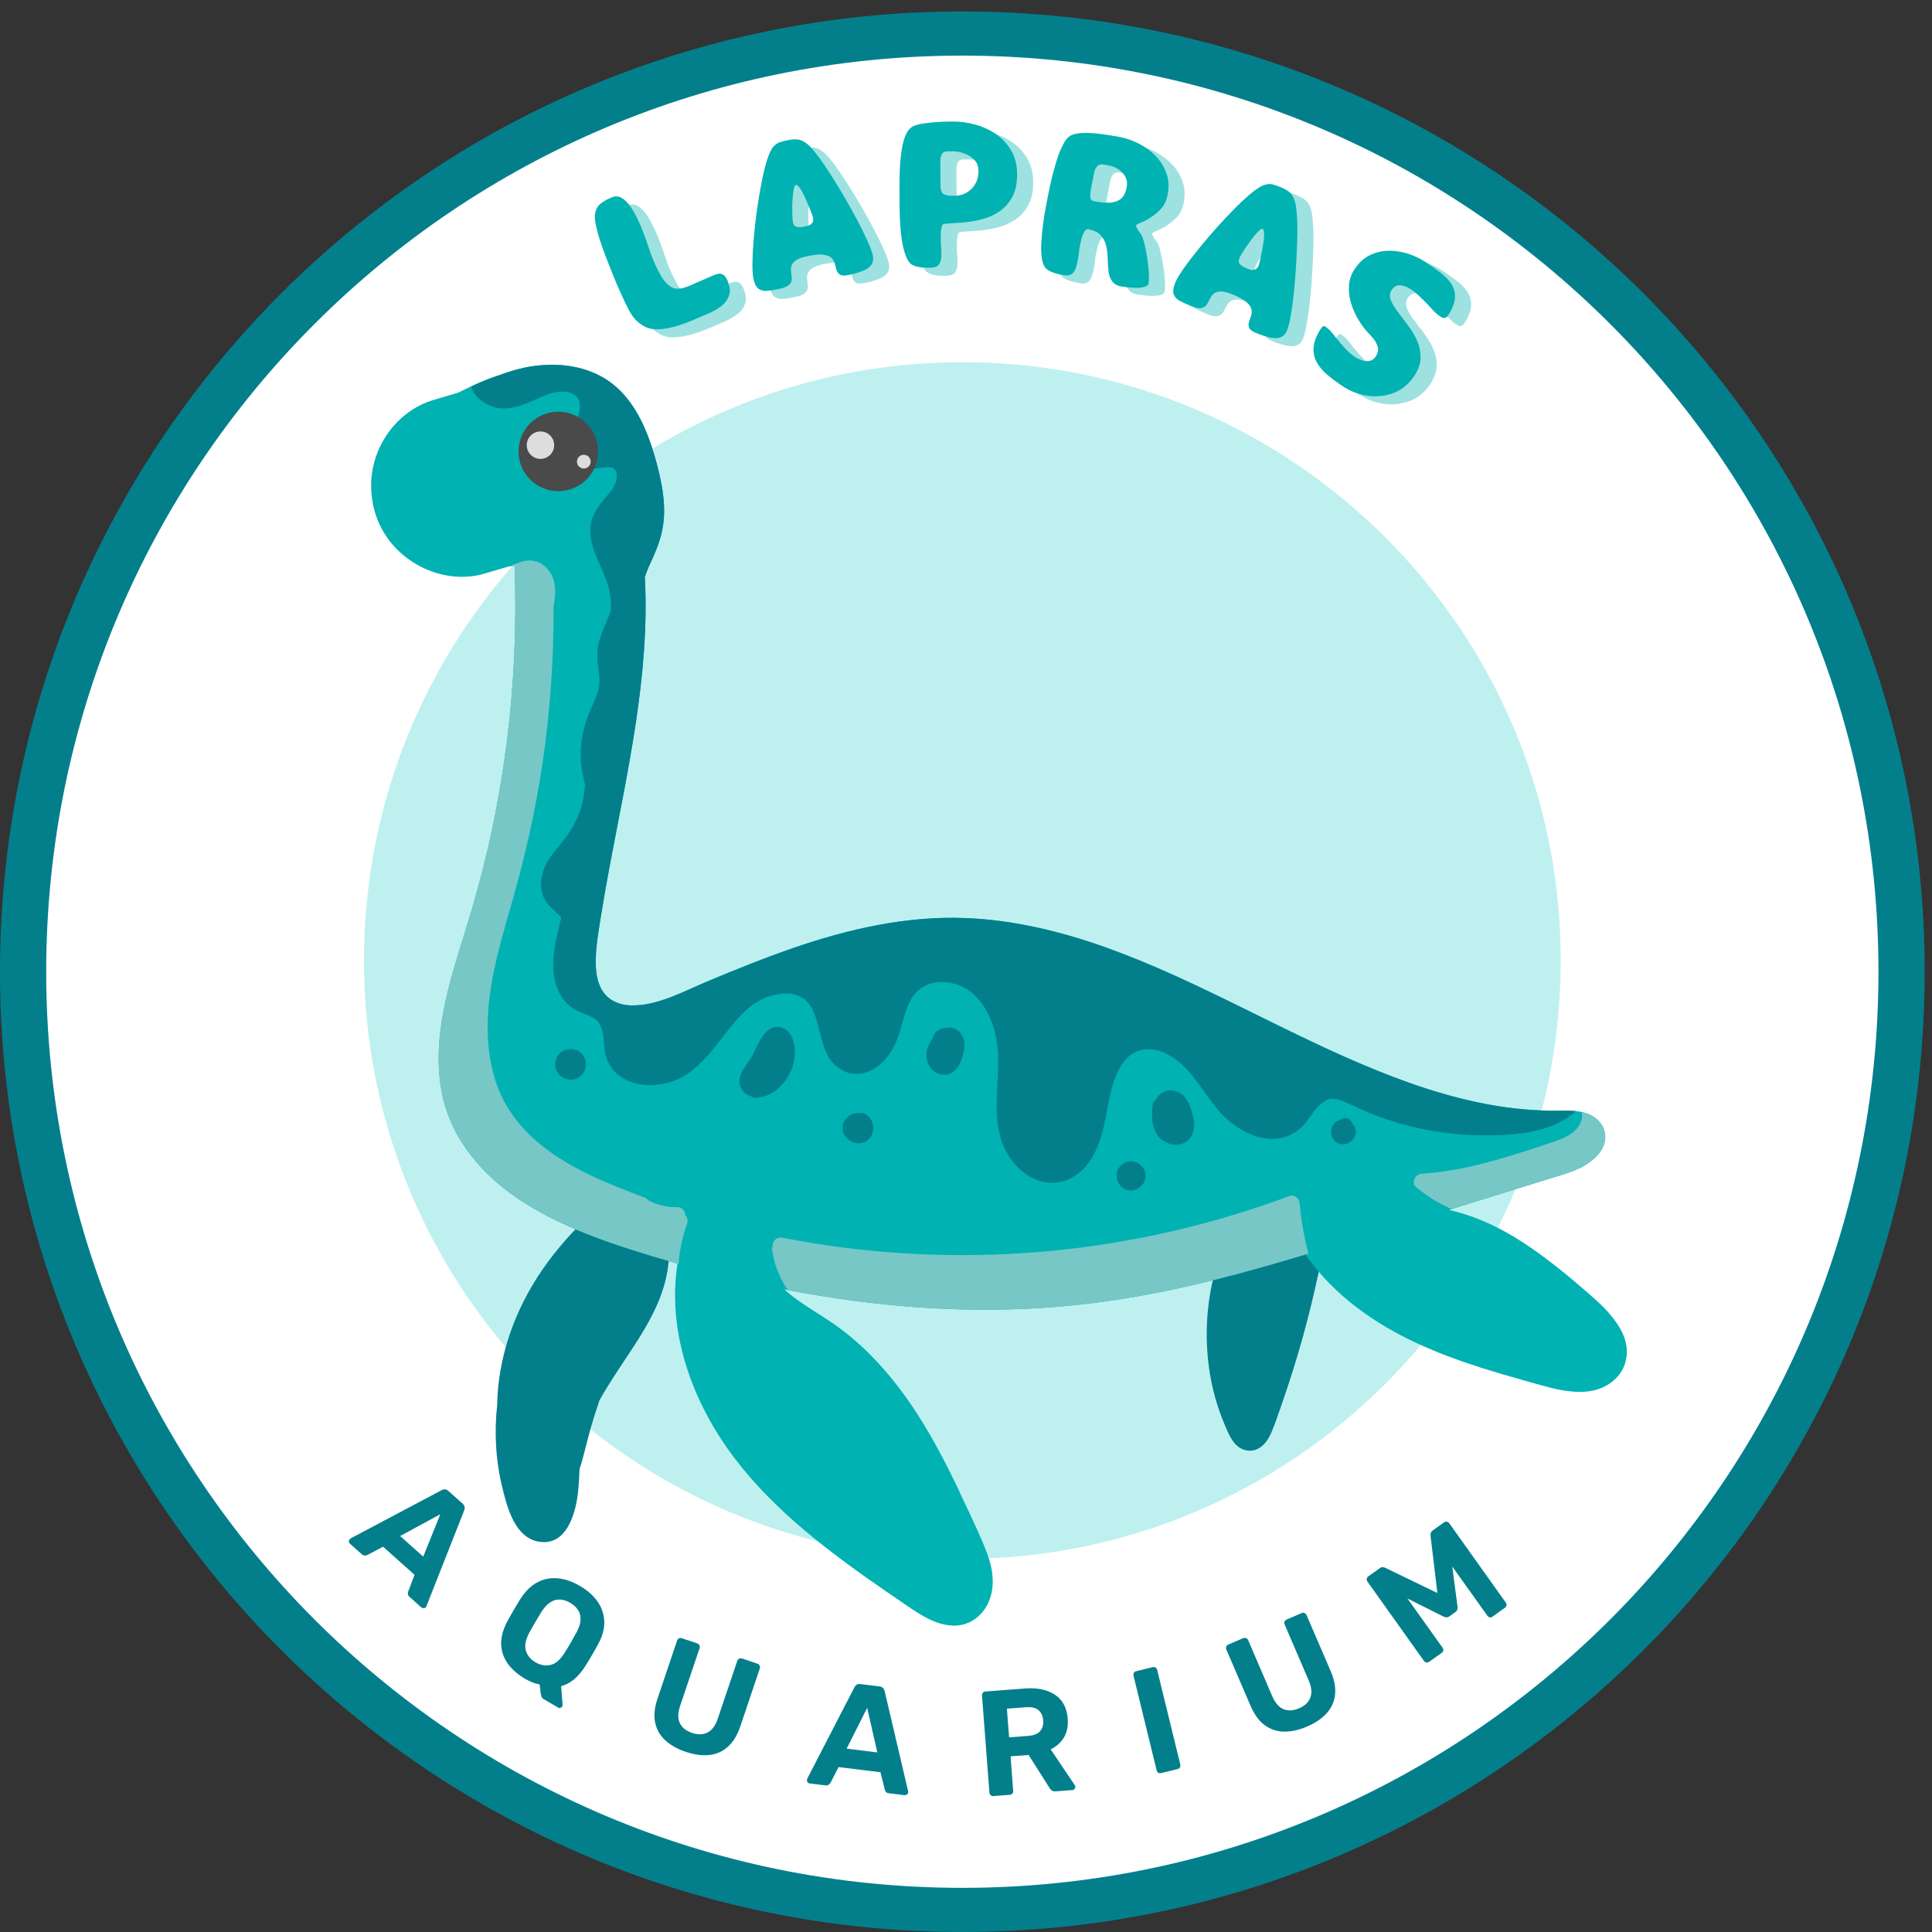 <svg xmlns="http://www.w3.org/2000/svg" xmlns:xlink="http://www.w3.org/1999/xlink" width="500" zoomAndPan="magnify" viewBox="0 0 375 375" height="500" preserveAspectRatio="xMidYMid meet" version="1.0"><rect x="0" y="0" width="375" height="375" fill="#333333" stroke="none"/><defs><g/><clipPath id="8c01eb35d8"><path d="M 0 2.223 L 374 2.223 L 374 375 L 0 375 Z M 0 2.223 " clip-rule="nonzero"/></clipPath><clipPath id="74692c872c"><path d="M 186.789 2.223 C 83.629 2.223 0 85.672 0 188.613 C 0 291.551 83.629 375 186.789 375 C 289.949 375 373.578 291.551 373.578 188.613 C 373.578 85.672 289.949 2.223 186.789 2.223 Z M 186.789 2.223 " clip-rule="nonzero"/></clipPath><clipPath id="ecc21dcf3e"><path d="M 8.969 10.793 L 364.609 10.793 L 364.609 366.43 L 8.969 366.43 Z M 8.969 10.793 " clip-rule="nonzero"/></clipPath><clipPath id="3c49e195c2"><path d="M 186.789 10.793 C 88.582 10.793 8.969 90.406 8.969 188.613 C 8.969 286.82 88.582 366.43 186.789 366.43 C 284.996 366.43 364.609 286.82 364.609 188.613 C 364.609 90.406 284.996 10.793 186.789 10.793 Z M 186.789 10.793 " clip-rule="nonzero"/></clipPath><clipPath id="637dae289e"><path d="M 70.645 70.301 L 302.934 70.301 L 302.934 302.59 L 70.645 302.59 Z M 70.645 70.301 " clip-rule="nonzero"/></clipPath><clipPath id="a679ba3138"><path d="M 186.789 70.301 C 122.645 70.301 70.645 122.301 70.645 186.445 C 70.645 250.59 122.645 302.59 186.789 302.59 C 250.934 302.59 302.934 250.59 302.934 186.445 C 302.934 122.301 250.934 70.301 186.789 70.301 Z M 186.789 70.301 " clip-rule="nonzero"/></clipPath><clipPath id="42479e7cd6"><path d="M 50 70.301 L 312 70.301 L 312 255 L 50 255 Z M 50 70.301 " clip-rule="nonzero"/></clipPath><clipPath id="02749a6949"><path d="M 131 240 L 193 240 L 193 315.551 L 131 315.551 Z M 131 240 " clip-rule="nonzero"/></clipPath><clipPath id="ae8e4dda9a"><path d="M 91 70.301 L 306 70.301 L 306 230 L 91 230 Z M 91 70.301 " clip-rule="nonzero"/></clipPath><clipPath id="fb461be679"><path d="M 48.902 77.027 L 86.438 77.027 L 86.438 116.156 L 48.902 116.156 Z M 48.902 77.027 " clip-rule="nonzero"/></clipPath><clipPath id="079326890e"><path d="M 72 76 L 100 76 L 100 112 L 72 112 Z M 72 76 " clip-rule="nonzero"/></clipPath><clipPath id="2eac48c675"><path d="M 89.512 76.047 L 99.445 109.836 L 77.711 116.223 L 67.781 82.438 Z M 89.512 76.047 " clip-rule="nonzero"/></clipPath><clipPath id="37163c6d6a"><path d="M 72.055 93.398 C 71.977 95.297 72.172 97.375 72.738 99.305 C 73.305 101.234 74.18 102.992 75.266 104.531 C 75.297 104.562 75.309 104.598 75.336 104.629 C 79.562 110.367 87.129 113.281 93.938 111.379 L 99.426 109.766 L 89.512 76.047 L 84.031 77.66 C 77.234 79.758 72.426 86.23 72.055 93.398 Z M 72.055 93.398 " clip-rule="nonzero"/></clipPath></defs><g clip-path="url(#8c01eb35d8)"><g clip-path="url(#74692c872c)"><path fill="#037f8c" d="M 0 2.223 L 374.23 2.223 L 374.23 375 L 0 375 Z M 0 2.223 " fill-opacity="1" fill-rule="nonzero"/></g></g><g clip-path="url(#ecc21dcf3e)"><g clip-path="url(#3c49e195c2)"><path fill="#ffffff" d="M 8.969 10.793 L 364.609 10.793 L 364.609 366.43 L 8.969 366.43 Z M 8.969 10.793 " fill-opacity="1" fill-rule="nonzero"/></g></g><g clip-path="url(#637dae289e)"><g clip-path="url(#a679ba3138)"><path fill="#bff0f0" d="M 70.645 70.301 L 302.934 70.301 L 302.934 302.59 L 70.645 302.59 Z M 70.645 70.301 " fill-opacity="1" fill-rule="nonzero"/></g></g><path fill="#037f8c" d="M 135.961 233.57 C 135.918 233.52 135.863 233.484 135.809 233.445 C 135.809 233.43 135.812 233.426 135.816 233.406 C 135.996 232.617 135.578 231.719 134.746 231.52 C 133.984 231.34 133.234 231.117 132.5 230.863 C 132.133 230.734 131.762 230.59 131.398 230.449 C 131.344 230.43 131.316 230.41 131.289 230.402 C 131.223 230.367 131.16 230.34 131.094 230.316 C 130.918 230.238 130.738 230.152 130.566 230.074 C 129.398 229.512 128.293 228.844 127.242 228.094 C 126.898 227.332 126.047 226.828 125.164 227.434 C 117.52 232.559 110.566 238.789 105.316 246.387 C 99.973 254.109 96.645 263.316 96.496 272.746 C 95.91 278.094 96.223 283.547 97.508 288.77 C 98.457 292.641 99.941 298.457 104.586 299.238 C 109.949 300.133 111.707 293.852 112.18 289.777 C 112.359 288.211 112.418 286.637 112.504 285.062 C 112.668 284.602 112.82 284.137 112.945 283.668 C 113.59 281.375 114.113 279.051 114.781 276.762 C 115.266 275.098 115.797 273.453 116.355 271.812 C 117.25 270.184 118.242 268.602 119.246 267.043 C 123.324 260.73 128.238 254.383 129.539 246.785 C 129.684 245.941 129.781 245.086 129.844 244.23 C 131.129 242.277 132.465 240.359 133.863 238.488 C 134.551 237.559 135.258 236.648 135.969 235.738 C 136.484 235.09 136.609 234.203 135.969 233.57 Z M 135.961 233.57 " fill-opacity="1" fill-rule="nonzero"/><path fill="#037f8c" d="M 256.855 233.875 C 256.68 233.836 256.484 233.82 256.293 233.836 C 255.832 233.57 255.254 233.59 254.727 233.82 C 251.559 235.164 248.023 235.469 244.656 234.836 C 244.793 234.637 244.93 234.426 245.066 234.223 C 245.547 233.551 245.184 232.52 244.516 232.125 C 243.75 231.668 242.898 231.996 242.414 232.668 C 235.309 242.68 232.777 255.566 235.008 267.582 C 235.57 270.562 236.43 273.477 237.602 276.277 C 238.191 277.684 238.77 279.223 239.836 280.355 C 240.953 281.535 242.668 281.953 244.145 281.219 C 245.484 280.551 246.297 279.184 246.852 277.855 C 247.535 276.227 248.098 274.535 248.68 272.879 C 249.902 269.379 251.035 265.852 252.082 262.297 C 254.41 254.34 256.262 246.246 257.652 238.078 C 257.711 237.738 257.672 237.402 257.566 237.098 C 257.684 236.652 257.805 236.207 257.922 235.766 C 258.027 235.375 257.973 234.93 257.766 234.582 C 257.578 234.262 257.219 233.957 256.844 233.875 Z M 256.855 233.875 " fill-opacity="1" fill-rule="nonzero"/><g clip-path="url(#42479e7cd6)"><path fill="#00b2b2" d="M 311.582 220.707 C 311.57 222.953 309.895 224.68 308.145 225.859 C 305.961 227.328 303.359 227.961 300.883 228.734 C 297.781 229.695 294.684 230.66 291.59 231.625 L 281.773 234.68 L 273.219 237.344 C 266.809 239.34 260.406 241.383 253.977 243.324 C 248.465 244.984 242.918 246.586 237.332 248.02 C 225.492 251.07 213.457 253.227 201.242 253.93 C 189.254 254.617 177.207 254.023 165.309 252.426 C 161.152 251.867 157.023 251.191 152.91 250.398 C 145.773 249.035 138.707 247.336 131.723 245.336 C 131.145 245.176 130.566 245 130 244.84 C 120.344 242.012 110.43 238.914 101.852 233.52 C 93.656 228.359 87.07 220.785 85.559 210.953 C 83.773 199.297 88.207 187.898 91.469 176.914 C 97.922 155.18 100.742 132.445 99.879 109.801 C 99.234 109.879 98.59 109.965 97.945 110.035 C 97.352 110.109 96.75 110.188 96.152 110.258 C 85.812 111.516 75.469 112.777 65.133 114.039 C 61.457 114.488 57.328 114.934 53.965 113.031 C 53.387 112.703 52.887 112.32 52.449 111.898 C 51.59 111.062 50.996 110.062 50.648 108.973 C 49.906 106.758 50.168 104.172 51.23 101.941 C 52.188 99.938 53.758 98.254 55.395 96.785 C 57.168 95.184 59.055 93.699 60.973 92.277 C 64.77 89.461 68.773 86.949 72.879 84.613 C 76.957 82.289 81.133 80.148 85.328 78.051 C 87.34 77.039 89.371 75.969 91.438 74.996 C 93.293 74.125 95.184 73.336 97.129 72.73 C 98.68 72.148 100.273 71.664 101.902 71.328 C 106.855 70.324 112.242 70.617 116.742 73.086 C 121.207 75.527 123.934 79.918 125.727 84.535 C 126.66 86.941 127.383 89.449 127.965 91.965 C 128.605 94.73 129.043 97.609 128.859 100.461 C 128.676 103.328 127.785 105.871 126.609 108.461 C 126.082 109.617 125.543 110.785 125.152 111.988 C 126.191 130.977 121.699 150.016 118.234 168.641 C 117.656 171.73 117.109 174.82 116.613 177.926 C 116.191 180.633 115.699 183.367 115.633 186.113 C 115.582 188.336 115.793 190.773 117.156 192.629 C 118.41 194.34 120.43 195.098 122.5 195.137 C 127.66 195.242 132.723 192.391 137.352 190.453 C 142.77 188.191 148.223 185.98 153.781 184.059 C 164.613 180.312 175.969 177.711 187.496 178.184 C 196.863 178.57 206.043 180.801 214.836 183.957 C 232.902 190.449 249.375 200.531 267.137 207.723 C 275.742 211.207 284.723 214.07 293.977 215.121 C 296.324 215.395 298.68 215.543 301.035 215.582 C 302.625 215.605 304.27 215.484 305.867 215.66 C 306.254 215.699 306.633 215.762 307.016 215.84 C 307.25 215.887 307.484 215.945 307.719 216.016 C 309.812 216.66 311.586 218.379 311.57 220.695 Z M 311.582 220.707 " fill-opacity="1" fill-rule="nonzero"/></g><g clip-path="url(#02749a6949)"><path fill="#00b2b2" d="M 187.707 292.707 C 186.465 289.984 185.172 287.266 183.816 284.598 C 181.121 279.312 178.125 274.148 174.531 269.418 C 170.895 264.648 166.691 260.348 161.758 256.918 C 159.539 255.379 157.195 254.035 154.992 252.473 C 153.016 251.066 151.059 249.426 149.859 247.273 C 149.348 246.359 148.996 245.34 148.895 244.277 C 148.887 244.156 148.852 244.035 148.82 243.914 C 148.801 243.258 148.328 242.738 147.703 242.484 C 143.184 240.629 138.219 239.895 133.355 240.332 C 132.535 240.406 131.82 240.984 131.82 241.867 C 131.82 242.117 131.898 242.371 132.035 242.605 C 131.348 245.539 131.031 248.508 131.031 251.461 C 131.031 261.113 134.43 270.684 139.633 278.812 C 146.734 289.918 157.148 298.383 167.777 305.945 C 170.469 307.859 173.184 309.715 175.91 311.574 C 178.609 313.41 181.539 315.395 184.918 315.527 C 188.082 315.656 190.73 313.703 191.934 310.848 C 193.227 307.785 192.703 304.445 191.559 301.41 C 190.441 298.453 189.047 295.578 187.73 292.707 Z M 187.707 292.707 " fill-opacity="1" fill-rule="nonzero"/></g><path fill="#00b2b2" d="M 315.664 261.152 C 315.305 258.773 313.852 256.68 312.32 254.902 C 310.746 253.09 308.879 251.543 307.074 249.977 C 305.223 248.375 303.344 246.812 301.41 245.32 C 297.531 242.305 293.438 239.516 288.961 237.469 C 284.598 235.484 279.926 234.191 275.113 234.125 C 272.941 234.09 270.785 234.352 268.617 234.43 C 266.73 234.496 264.691 234.504 262.93 233.742 C 262.098 233.387 261.418 232.848 260.828 232.156 C 260.457 231.73 259.84 231.633 259.309 231.789 C 259.273 231.695 259.234 231.613 259.18 231.527 C 258.734 230.84 257.812 230.527 257.078 230.98 C 255 232.262 252.914 233.547 250.836 234.824 C 250.266 235.176 249.957 235.898 250.125 236.535 C 249.957 236.961 249.996 237.461 250.195 237.902 C 254.059 246.387 261.184 252.984 269.129 257.645 C 278.402 263.094 288.883 266.027 299.168 268.883 C 303.91 270.195 309.613 271.426 313.582 267.602 C 315.332 265.91 316.031 263.539 315.672 261.16 Z M 315.664 261.152 " fill-opacity="1" fill-rule="nonzero"/><path fill="#037f8c" d="M 92.91 104.457 C 92.73 105.238 91.789 105.766 91.027 105.523 C 89.797 105.133 88.703 104.391 87.859 103.422 C 85.383 104.418 82.879 105.34 80.344 106.168 C 71.305 109.141 61.93 111.043 52.449 111.898 C 51.59 111.062 50.996 110.062 50.648 108.973 C 52.996 108.801 55.355 108.562 57.695 108.246 C 67.504 106.918 77.137 104.359 86.348 100.727 C 86.125 99.988 86.035 99.207 86.098 98.426 C 86.156 97.562 86.746 96.926 87.629 96.891 C 88.414 96.852 89.227 97.617 89.164 98.426 C 89.141 98.703 89.141 98.984 89.164 99.258 C 89.164 99.27 89.164 99.281 89.168 99.297 C 89.168 99.348 89.18 99.383 89.188 99.414 C 89.188 99.414 89.191 99.453 89.199 99.457 C 89.219 99.586 89.254 99.715 89.293 99.844 C 89.332 99.969 89.363 100.098 89.414 100.23 C 89.414 100.238 89.426 100.266 89.43 100.293 C 89.438 100.305 89.441 100.316 89.453 100.344 C 89.574 100.598 89.707 100.848 89.871 101.082 C 89.91 101.137 89.941 101.188 89.98 101.242 C 90.059 101.344 90.141 101.438 90.227 101.531 C 90.32 101.625 90.414 101.723 90.516 101.816 C 90.57 101.867 90.633 101.922 90.691 101.977 C 90.703 101.98 90.727 102 90.742 102.016 L 90.758 102.031 L 90.961 102.16 C 91.07 102.23 91.188 102.301 91.305 102.371 C 91.371 102.41 91.441 102.445 91.52 102.477 C 91.527 102.48 91.539 102.488 91.543 102.488 C 91.566 102.5 91.582 102.504 91.594 102.504 C 91.672 102.539 91.75 102.559 91.828 102.582 C 92.645 102.84 93.082 103.633 92.895 104.473 Z M 92.91 104.457 " fill-opacity="1" fill-rule="nonzero"/><path fill="#037f8c" d="M 89.199 99.402 C 89.199 99.402 89.199 99.402 89.199 99.41 C 89.219 99.488 89.242 99.496 89.176 99.254 C 89.176 99.266 89.176 99.273 89.176 99.285 C 89.18 99.324 89.188 99.363 89.199 99.402 Z M 89.199 99.402 " fill-opacity="1" fill-rule="nonzero"/><path fill="#77c7c7" d="M 133.016 235.871 L 133.016 235.836 C 132.977 235.02 132.34 234.293 131.484 234.301 C 130.871 234.312 130.23 234.309 129.621 234.207 C 129.52 234.191 129.387 234.168 129.348 234.164 C 129.227 234.141 129.105 234.113 128.977 234.09 C 128.672 234.023 128.355 233.953 128.047 233.863 C 127.742 233.773 127.441 233.68 127.141 233.57 C 127.027 233.523 126.902 233.473 126.785 233.434 C 126.754 233.426 126.738 233.418 126.719 233.402 C 126.668 233.387 126.613 233.359 126.562 233.34 C 126.312 233.223 126.059 233.098 125.812 232.957 C 125.613 232.73 125.352 232.547 125.047 232.434 C 118.176 229.812 111.051 227.043 105.238 222.418 C 102.375 220.145 99.891 217.434 98.105 214.227 C 96.105 210.629 95.07 206.535 94.762 202.445 C 94.066 193.328 96.684 184.48 99.176 175.816 C 101.793 166.746 103.914 157.574 105.293 148.23 C 106.777 138.176 107.5 128.016 107.438 117.852 C 107.688 116.418 107.883 114.98 107.668 113.52 C 107.484 112.238 106.887 110.98 105.934 110.082 C 104.82 109.035 103.422 108.613 101.93 108.855 C 101.336 108.957 100.781 109.176 100.223 109.387 C 99.969 109.484 99.703 109.574 99.43 109.652 C 99.359 109.676 99.246 109.715 99.145 109.73 C 99.141 109.73 99.098 109.734 99.031 109.742 C 98.953 109.746 98.875 109.746 98.797 109.746 C 98.492 109.746 98.191 109.852 97.934 110.02 C 98.578 109.945 99.223 109.863 99.867 109.785 C 100.73 132.43 97.914 155.168 91.461 176.898 C 88.195 187.883 83.762 199.285 85.547 210.938 C 87.059 220.77 93.645 228.344 101.844 233.504 C 110.418 238.898 120.332 241.996 129.988 244.824 C 130.559 244.992 131.137 245.164 131.711 245.32 C 131.734 244.98 131.766 244.652 131.793 244.312 C 131.812 244.152 131.832 243.996 131.852 243.836 C 131.852 243.816 131.883 243.617 131.891 243.551 C 131.988 242.844 132.109 242.148 132.254 241.457 C 132.551 240.055 132.938 238.684 133.406 237.336 C 133.582 236.824 133.383 236.238 133.008 235.852 Z M 104.473 113.277 C 104.473 113.277 104.461 113.242 104.449 113.227 L 104.441 113.227 C 104.441 113.227 104.434 113.176 104.422 113.152 C 104.441 113.176 104.465 113.227 104.477 113.277 Z M 104.473 113.277 " fill-opacity="1" fill-rule="nonzero"/><path fill="#77c7c7" d="M 253.977 243.324 C 248.465 244.984 242.918 246.586 237.332 248.02 C 225.492 251.07 213.457 253.227 201.242 253.93 C 189.254 254.617 177.207 254.023 165.309 252.426 C 161.152 251.867 157.023 251.191 152.91 250.398 C 151.344 248.148 150.301 245.512 149.898 242.805 C 149.84 242.438 149.875 242.094 149.996 241.801 C 149.984 241.633 149.992 241.465 150.035 241.312 C 150.27 240.473 151.109 240.082 151.926 240.242 C 159.086 241.648 166.32 242.629 173.598 243.141 C 186.508 244.066 199.543 243.633 212.359 241.805 C 225.254 239.953 237.938 236.742 250.141 232.191 C 250.152 232.184 250.164 232.184 250.18 232.18 C 250.188 232.18 250.195 232.172 250.203 232.172 C 250.203 232.172 250.207 232.172 250.215 232.168 C 250.379 232.105 250.555 232.066 250.727 232.066 C 251.602 232.066 252.188 232.773 252.258 233.602 C 252.547 236.887 253.133 240.133 253.977 243.324 Z M 253.977 243.324 " fill-opacity="1" fill-rule="nonzero"/><path fill="#77c7c7" d="M 311.582 220.707 C 311.57 222.953 309.895 224.68 308.145 225.859 C 305.961 227.328 303.359 227.961 300.883 228.734 C 297.781 229.695 294.684 230.66 291.59 231.625 L 281.773 234.68 C 279.27 233.613 276.977 232.195 274.875 230.434 C 273.781 229.512 274.754 227.879 275.965 227.812 C 278.98 227.633 281.969 227.172 284.93 226.527 C 290.176 225.387 295.289 223.703 300.379 222.012 C 302.395 221.348 304.723 220.664 306.133 218.969 C 306.812 218.16 307.262 216.91 307.027 215.852 C 307.262 215.898 307.496 215.957 307.727 216.027 C 309.824 216.672 311.598 218.391 311.582 220.707 Z M 311.582 220.707 " fill-opacity="1" fill-rule="nonzero"/><g clip-path="url(#ae8e4dda9a)"><path fill="#037f8c" d="M 305.883 215.672 C 305.516 216.004 305.129 216.312 304.727 216.602 C 299.891 220.074 293.215 220.43 287.48 220.363 C 280.418 220.285 273.324 218.941 266.727 216.379 C 265.098 215.742 263.508 215.027 261.93 214.281 C 260.523 213.621 258.824 212.824 257.312 213.621 C 255.121 214.77 254.137 217.582 252.258 219.133 C 247.195 223.336 240.305 219.957 236.602 215.656 C 234.457 213.164 232.801 210.297 230.609 207.848 C 228.648 205.66 225.863 203.609 222.797 203.66 C 217.172 203.746 215.715 210.82 214.953 215.148 C 214.113 219.973 212.781 226.016 208.055 228.582 C 202.48 231.602 196.684 227.34 194.633 222.086 C 192.121 215.656 194.574 208.484 193.418 201.832 C 192.484 196.418 189.227 190.898 183.145 190.621 C 180.555 190.504 178.27 191.555 176.93 193.828 C 175.379 196.457 175.09 199.621 173.867 202.387 C 172.742 204.949 170.594 207.523 167.781 208.25 C 165.227 208.914 162.68 207.816 161.191 205.711 C 159.867 203.855 159.43 201.488 158.852 199.332 C 158.305 197.273 157.66 194.883 155.738 193.68 C 153.672 192.379 151.023 192.75 148.84 193.562 C 146.168 194.551 144.172 196.504 142.375 198.652 C 138.727 203.012 135.578 208.496 129.75 210.137 C 125.141 211.43 119.371 210.258 117.672 205.258 C 116.895 202.973 117.695 199.137 115.359 197.68 C 114.102 196.898 112.578 196.637 111.328 195.812 C 110.289 195.125 109.41 194.219 108.797 193.141 C 106.195 188.621 107.754 182.906 108.957 178.117 C 108.734 177.84 108.488 177.594 108.312 177.422 C 107.449 176.594 106.527 175.844 105.883 174.82 C 104.676 172.918 104.832 170.484 105.66 168.473 C 106.555 166.293 108.219 164.625 109.641 162.797 C 111.27 160.695 112.418 158.285 113.082 155.738 C 113.129 155.422 113.18 155.102 113.23 154.789 L 113.609 152.371 C 112.957 150.199 112.629 147.938 112.723 145.645 C 112.84 142.738 113.602 140.055 114.77 137.41 C 115.309 136.188 115.883 134.969 116.199 133.668 C 116.527 132.301 116.32 130.973 116.125 129.605 C 115.898 128.043 115.832 126.566 116.172 125.016 C 116.465 123.625 117.031 122.32 117.57 121.012 C 117.914 120.191 118.301 119.277 118.59 118.332 C 118.598 117.246 118.543 116.156 118.355 115.09 C 118.055 113.422 117.426 111.859 116.738 110.32 C 115.438 107.391 113.914 104.148 114.871 100.883 C 115.305 99.398 116.203 98.168 117.172 97.004 C 118.016 95.98 119.094 94.961 119.5 93.66 C 119.727 92.918 119.934 91.645 119.262 91.039 C 118.355 90.23 116.316 91.039 115.191 90.922 C 112.234 90.605 110.918 87.777 111.141 85.062 C 111.273 83.48 111.867 82.062 112.293 80.543 C 112.625 79.32 112.879 77.766 111.758 76.848 C 109.652 75.148 106.539 76.375 104.422 77.328 C 101.598 78.594 98.531 80 95.422 78.859 C 93.531 78.164 92.027 76.828 91.488 75.059 C 91.477 75.047 91.465 75.035 91.449 75.02 C 93.305 74.148 95.195 73.359 97.141 72.754 C 98.691 72.168 100.285 71.684 101.914 71.352 C 106.867 70.344 112.254 70.641 116.754 73.109 C 121.219 75.547 123.945 79.938 125.734 84.559 C 126.668 86.965 127.391 89.473 127.977 91.988 C 128.613 94.75 129.055 97.629 128.871 100.48 C 128.688 103.348 127.797 105.895 126.621 108.484 C 126.09 109.641 125.551 110.809 125.164 112.008 C 126.203 131 121.711 150.035 118.242 168.66 C 117.664 171.754 117.121 174.844 116.625 177.949 C 116.203 180.656 115.711 183.391 115.641 186.137 C 115.594 188.359 115.805 190.793 117.164 192.652 C 118.422 194.363 120.438 195.117 122.512 195.156 C 127.672 195.262 132.734 192.41 137.363 190.477 C 142.781 188.215 148.234 186.004 153.793 184.078 C 164.625 180.332 175.98 177.734 187.508 178.203 C 196.875 178.594 206.055 180.824 214.848 183.98 C 232.91 190.473 249.387 200.555 267.148 207.746 C 275.754 211.23 284.734 214.094 293.988 215.145 C 296.336 215.418 298.691 215.566 301.047 215.605 C 302.637 215.629 304.281 215.504 305.879 215.684 Z M 305.883 215.672 " fill-opacity="1" fill-rule="nonzero"/></g><path fill="#037f8c" d="M 154.004 202.16 C 153.754 201.199 153.211 200.23 152.336 199.703 C 151.309 199.082 150.047 199.23 149.113 199.949 C 148.301 200.566 147.785 201.465 147.297 202.344 C 146.852 203.137 146.469 203.961 146.105 204.793 C 145.562 205.613 145.016 206.434 144.477 207.258 C 143.82 208.258 143.262 209.477 143.617 210.699 C 143.898 211.68 144.621 212.371 145.562 212.738 C 145.602 212.754 145.641 212.758 145.68 212.77 C 146.16 213.059 146.75 213.176 147.363 213.031 C 147.445 213.008 147.527 212.977 147.605 212.941 C 148.605 212.809 149.578 212.387 150.371 211.816 C 151.902 210.691 153.004 209.207 153.688 207.441 C 154.32 205.797 154.453 203.879 154.004 202.172 Z M 154.004 202.16 " fill-opacity="1" fill-rule="nonzero"/><path fill="#037f8c" d="M 183.5 205.094 C 183.5 205.094 183.496 205.102 183.488 205.105 C 183.484 205.117 183.473 205.129 183.469 205.145 C 183.469 205.145 183.473 205.145 183.477 205.141 C 183.488 205.129 183.496 205.113 183.5 205.102 Z M 183.5 205.094 " fill-opacity="1" fill-rule="nonzero"/><path fill="#037f8c" d="M 187.023 201.594 C 186.676 200.648 186.008 199.875 185.027 199.555 C 184.551 199.398 184.066 199.398 183.613 199.516 C 182.957 199.516 182.305 199.738 181.793 200.219 C 181.445 200.555 181.199 200.988 181.078 201.449 C 180.344 202.52 179.711 203.746 179.816 205.074 C 179.953 206.836 181.16 208.395 182.973 208.609 C 184.496 208.785 185.773 207.617 186.359 206.316 C 186.641 205.68 186.859 205.023 187.02 204.34 C 187.223 203.461 187.352 202.465 187.031 201.594 Z M 187.023 201.594 " fill-opacity="1" fill-rule="nonzero"/><path fill="#037f8c" d="M 169.488 218.734 C 169.461 218.48 169.434 218.207 169.352 217.961 C 169.266 217.723 169.168 217.461 169.023 217.25 C 168.883 217.043 168.734 216.828 168.543 216.66 C 168.355 216.496 168.145 216.316 167.906 216.211 C 167.727 216.102 167.539 216.039 167.332 216.027 C 167.176 215.996 167.02 216 166.867 216.027 C 166.531 216.004 166.191 216.031 165.871 216.105 C 165.348 216.223 164.91 216.5 164.496 216.832 C 164.094 217.16 163.824 217.629 163.652 218.113 C 163.629 218.172 163.613 218.238 163.598 218.305 C 163.559 218.5 163.523 218.707 163.523 218.906 C 163.523 219.105 163.559 219.309 163.59 219.496 C 163.602 219.574 163.621 219.645 163.641 219.719 C 163.809 220.219 164.086 220.707 164.492 221.051 C 164.902 221.402 165.363 221.691 165.898 221.82 C 166.16 221.879 166.441 221.926 166.715 221.918 C 166.977 221.906 167.262 221.879 167.512 221.793 C 167.848 221.668 168.098 221.543 168.379 221.328 C 168.648 221.117 168.82 220.918 169.023 220.629 C 169.168 220.426 169.262 220.168 169.344 219.934 C 169.434 219.684 169.461 219.406 169.488 219.152 C 169.504 219.012 169.5 218.867 169.488 218.73 Z M 169.488 218.734 " fill-opacity="1" fill-rule="nonzero"/><path fill="#037f8c" d="M 231.777 218.047 C 231.715 217.195 231.516 216.379 231.266 215.566 C 230.965 214.582 230.578 213.621 229.867 212.859 C 229.195 212.133 228.152 211.613 227.148 211.648 C 225.996 211.688 225.004 212.332 224.406 213.305 C 224.379 213.348 224.359 213.395 224.336 213.438 C 223.973 213.711 223.754 214.145 223.707 214.656 C 223.539 216.457 223.473 218.41 224.453 220.02 C 225.387 221.547 227.219 222.438 228.992 222.129 C 230.91 221.797 231.918 219.852 231.777 218.039 Z M 231.777 218.047 " fill-opacity="1" fill-rule="nonzero"/><path fill="#037f8c" d="M 222.309 227.699 C 222.258 227.348 222.102 227 221.891 226.715 C 221.602 226.328 221.277 225.977 220.84 225.754 C 220.406 225.539 219.906 225.371 219.41 225.41 C 219.18 225.426 218.926 225.449 218.699 225.531 C 218.465 225.613 218.227 225.711 218.027 225.859 C 217.832 226.004 217.645 226.137 217.492 226.328 C 217.488 226.336 217.477 226.344 217.473 226.355 C 217.344 226.465 217.227 226.586 217.125 226.742 C 216.859 227.148 216.762 227.609 216.727 228.09 C 216.711 228.316 216.754 228.555 216.789 228.773 C 216.805 228.883 216.832 228.996 216.871 229.102 C 217.039 229.543 217.238 229.922 217.57 230.266 C 217.895 230.594 218.312 230.84 218.754 230.969 C 218.812 230.984 218.871 230.996 218.926 231 C 219.105 231.027 219.285 231.062 219.461 231.062 C 219.707 231.062 219.949 231.027 220.188 230.969 C 220.41 230.91 220.629 230.812 220.828 230.711 C 221.039 230.613 221.234 230.445 221.41 230.301 C 221.68 230.082 221.914 229.789 222.059 229.477 C 222.152 229.273 222.258 229.051 222.297 228.82 C 222.375 228.367 222.367 228.156 222.297 227.703 Z M 222.309 227.699 " fill-opacity="1" fill-rule="nonzero"/><path fill="#037f8c" d="M 113.648 205.91 C 113.637 205.828 113.613 205.746 113.59 205.668 C 113.371 204.988 112.965 204.457 112.363 204.066 C 111.895 203.762 111.281 203.609 110.73 203.617 C 110.172 203.621 109.551 203.773 109.086 204.09 C 108.922 204.199 108.766 204.316 108.621 204.449 C 108.473 204.59 108.355 204.766 108.227 204.93 C 108.145 205.062 108.102 205.199 108.074 205.344 C 107.977 205.527 107.895 205.723 107.84 205.918 C 107.785 206.113 107.766 206.316 107.746 206.52 C 107.734 206.605 107.734 206.691 107.746 206.777 C 107.785 207.242 107.867 207.547 108.066 207.961 C 108.102 208.035 108.145 208.102 108.188 208.168 C 108.305 208.336 108.43 208.508 108.574 208.652 C 108.711 208.789 108.871 208.902 109.027 209.02 C 109.094 209.07 109.168 209.117 109.246 209.164 C 109.418 209.258 109.605 209.332 109.789 209.402 C 109.875 209.438 109.949 209.465 110.039 209.48 C 110.238 209.531 110.453 209.551 110.656 209.57 C 110.734 209.574 110.816 209.582 110.895 209.57 C 111.281 209.547 111.578 209.48 111.926 209.336 C 112.254 209.195 112.504 209.035 112.781 208.785 C 112.836 208.73 112.891 208.676 112.941 208.613 C 113.062 208.465 113.195 208.301 113.297 208.137 C 113.398 207.961 113.469 207.77 113.543 207.586 C 113.574 207.508 113.602 207.422 113.621 207.348 C 113.668 207.152 113.688 206.945 113.707 206.75 C 113.719 206.668 113.727 206.586 113.719 206.496 C 113.719 206.297 113.68 206.094 113.648 205.902 Z M 113.648 205.91 " fill-opacity="1" fill-rule="nonzero"/><path fill="#037f8c" d="M 263.098 219.09 C 263.098 219.09 263.098 219.074 263.094 219.062 C 263.043 218.941 262.984 218.816 262.938 218.695 C 262.898 218.625 262.742 218.434 262.688 218.375 C 262.664 218.344 262.637 218.324 262.613 218.301 C 262.602 218.297 262.598 218.289 262.586 218.277 C 262.531 218.105 262.457 217.941 262.359 217.777 C 262.156 217.445 261.82 217.18 261.441 217.074 C 261.234 217.004 261.035 217 260.828 217.043 C 260.625 217.055 260.434 217.117 260.258 217.227 C 260.152 217.293 260.051 217.379 259.961 217.469 C 259.902 217.473 259.84 217.484 259.777 217.496 C 259.52 217.566 259.297 217.699 259.102 217.891 C 259.062 217.922 259.023 217.957 258.988 217.996 C 258.879 218.129 258.762 218.262 258.672 218.41 C 258.586 218.562 258.523 218.734 258.461 218.895 C 258.445 218.945 258.43 218.988 258.418 219.039 C 258.379 219.219 258.355 219.402 258.344 219.578 C 258.344 219.629 258.344 219.684 258.344 219.734 C 258.363 219.914 258.383 220.098 258.418 220.273 C 258.43 220.324 258.441 220.375 258.461 220.426 C 258.535 220.629 258.617 220.859 258.75 221.039 C 258.852 221.18 258.949 221.328 259.078 221.445 C 259.133 221.496 259.195 221.543 259.258 221.586 C 259.27 221.598 259.273 221.609 259.285 221.617 C 259.473 221.809 259.703 221.941 259.961 222.012 C 260.012 222.023 260.062 222.023 260.113 222.035 C 260.125 222.035 260.137 222.047 260.145 222.047 C 260.551 222.125 260.859 222.125 261.262 222.043 C 261.32 222.031 261.367 222.012 261.418 221.992 C 261.59 221.926 261.773 221.859 261.938 221.762 C 262.086 221.668 262.227 221.551 262.363 221.441 C 262.414 221.398 262.457 221.352 262.504 221.309 C 262.621 221.176 262.73 221.035 262.824 220.887 C 262.926 220.73 262.992 220.547 263.059 220.375 C 263.082 220.324 263.098 220.273 263.109 220.219 C 263.141 220.062 263.16 219.902 263.176 219.746 C 263.176 219.711 263.18 219.68 263.18 219.645 C 263.18 219.461 263.148 219.273 263.109 219.102 Z M 263.098 219.09 " fill-opacity="1" fill-rule="nonzero"/><path fill="#4a4a4a" d="M 116.074 87.625 C 116.074 88.133 116.027 88.633 115.93 89.129 C 115.828 89.629 115.684 90.109 115.488 90.578 C 115.297 91.047 115.059 91.492 114.777 91.91 C 114.496 92.332 114.176 92.723 113.816 93.082 C 113.457 93.438 113.07 93.758 112.648 94.039 C 112.227 94.32 111.781 94.559 111.312 94.754 C 110.848 94.945 110.363 95.094 109.867 95.191 C 109.371 95.289 108.867 95.34 108.363 95.34 C 107.855 95.34 107.352 95.289 106.855 95.191 C 106.359 95.094 105.879 94.945 105.41 94.754 C 104.941 94.559 104.496 94.32 104.074 94.039 C 103.656 93.758 103.266 93.438 102.906 93.082 C 102.547 92.723 102.227 92.332 101.945 91.91 C 101.664 91.492 101.43 91.047 101.234 90.578 C 101.039 90.109 100.895 89.629 100.797 89.129 C 100.695 88.633 100.648 88.133 100.648 87.625 C 100.648 87.117 100.695 86.617 100.797 86.121 C 100.895 85.625 101.039 85.141 101.234 84.672 C 101.43 84.207 101.664 83.762 101.945 83.34 C 102.227 82.918 102.547 82.527 102.906 82.172 C 103.266 81.812 103.656 81.492 104.074 81.211 C 104.496 80.93 104.941 80.691 105.41 80.5 C 105.879 80.305 106.359 80.156 106.855 80.059 C 107.352 79.961 107.855 79.91 108.363 79.91 C 108.867 79.91 109.371 79.961 109.867 80.059 C 110.363 80.156 110.848 80.305 111.312 80.5 C 111.781 80.691 112.227 80.93 112.648 81.211 C 113.07 81.492 113.457 81.812 113.816 82.172 C 114.176 82.527 114.496 82.918 114.777 83.34 C 115.059 83.762 115.297 84.207 115.488 84.672 C 115.684 85.141 115.828 85.625 115.93 86.121 C 116.027 86.617 116.074 87.117 116.074 87.625 Z M 116.074 87.625 " fill-opacity="1" fill-rule="nonzero"/><path fill="#dddddd" d="M 107.566 86.41 C 107.566 86.762 107.5 87.102 107.363 87.426 C 107.23 87.754 107.035 88.043 106.785 88.289 C 106.539 88.539 106.25 88.734 105.922 88.867 C 105.598 89.004 105.258 89.07 104.906 89.07 C 104.551 89.07 104.211 89.004 103.887 88.867 C 103.559 88.734 103.273 88.539 103.023 88.289 C 102.773 88.043 102.578 87.754 102.445 87.426 C 102.309 87.102 102.242 86.762 102.242 86.41 C 102.242 86.055 102.309 85.715 102.445 85.391 C 102.578 85.062 102.773 84.777 103.023 84.527 C 103.273 84.277 103.559 84.082 103.887 83.949 C 104.211 83.812 104.551 83.746 104.906 83.746 C 105.258 83.746 105.598 83.812 105.922 83.949 C 106.25 84.082 106.539 84.277 106.785 84.527 C 107.035 84.777 107.23 85.062 107.363 85.391 C 107.5 85.715 107.566 86.055 107.566 86.41 Z M 107.566 86.41 " fill-opacity="1" fill-rule="nonzero"/><path fill="#dddddd" d="M 114.652 89.605 C 114.652 89.781 114.621 89.953 114.551 90.113 C 114.484 90.277 114.387 90.422 114.262 90.547 C 114.137 90.672 113.992 90.77 113.828 90.836 C 113.668 90.906 113.496 90.938 113.32 90.938 C 113.141 90.938 112.973 90.906 112.809 90.836 C 112.645 90.77 112.5 90.672 112.375 90.547 C 112.25 90.422 112.156 90.277 112.086 90.113 C 112.02 89.953 111.984 89.781 111.984 89.605 C 111.984 89.426 112.02 89.258 112.086 89.094 C 112.156 88.93 112.25 88.785 112.375 88.66 C 112.5 88.535 112.645 88.441 112.809 88.371 C 112.973 88.305 113.141 88.27 113.32 88.27 C 113.496 88.27 113.668 88.305 113.828 88.371 C 113.992 88.441 114.137 88.535 114.262 88.66 C 114.387 88.785 114.484 88.93 114.551 89.094 C 114.621 89.258 114.652 89.426 114.652 89.605 Z M 114.652 89.605 " fill-opacity="1" fill-rule="nonzero"/><g clip-path="url(#fb461be679)"><path fill="#ffffff" d="M 48.902 77.027 L 86.438 77.027 L 86.438 116.18 L 48.902 116.18 Z M 48.902 77.027 " fill-opacity="1" fill-rule="nonzero"/></g><g clip-path="url(#079326890e)"><g clip-path="url(#2eac48c675)"><g clip-path="url(#37163c6d6a)"><path fill="#00b2b2" d="M 89.512 76.047 L 99.418 109.75 L 77.688 116.141 L 67.781 82.438 Z M 89.512 76.047 " fill-opacity="1" fill-rule="nonzero"/></g></g></g><g fill="#037f8c" fill-opacity="1"><g transform="translate(67.212, 298.997)"><g><path d="M 0.719 0.641 C 0.594 0.523 0.523 0.379 0.516 0.203 C 0.504 0.035 0.551 -0.102 0.656 -0.219 C 0.719 -0.289 0.785 -0.352 0.859 -0.406 L 18.469 -9.734 C 18.664 -9.859 18.879 -9.922 19.109 -9.922 C 19.348 -9.922 19.582 -9.816 19.812 -9.609 L 22.594 -7.141 C 22.82 -6.93 22.945 -6.711 22.969 -6.484 C 23 -6.254 22.969 -6.023 22.875 -5.797 L 15.578 12.719 C 15.555 12.812 15.516 12.895 15.453 12.969 C 15.348 13.082 15.203 13.141 15.016 13.141 C 14.836 13.148 14.688 13.102 14.562 13 L 12.281 10.953 C 12.07 10.773 11.961 10.586 11.953 10.391 C 11.941 10.203 11.961 10.051 12.016 9.938 L 13.25 6.672 L 7.141 1.219 L 4.062 2.844 C 3.938 2.895 3.781 2.926 3.594 2.938 C 3.414 2.957 3.219 2.867 3 2.672 Z M 10.453 -0.859 L 14.938 3.141 L 18.25 -5.078 Z M 10.453 -0.859 "/></g></g></g><g fill="#037f8c" fill-opacity="1"><g transform="translate(93.367, 320.522)"><g><path d="M 12.156 9.281 C 11.914 9.133 11.766 8.945 11.703 8.719 C 11.641 8.488 11.598 8.301 11.578 8.156 L 11.375 6.422 C 10.488 6.273 9.582 5.93 8.656 5.391 C 7.133 4.504 5.969 3.488 5.156 2.344 C 4.352 1.195 3.938 -0.062 3.906 -1.438 C 3.883 -2.812 4.289 -4.285 5.125 -5.859 C 5.52 -6.586 5.926 -7.305 6.344 -8.016 C 6.758 -8.734 7.195 -9.457 7.656 -10.188 C 8.594 -11.656 9.676 -12.719 10.906 -13.375 C 12.133 -14.039 13.457 -14.305 14.875 -14.172 C 16.289 -14.047 17.734 -13.551 19.203 -12.688 C 20.68 -11.832 21.82 -10.82 22.625 -9.656 C 23.438 -8.488 23.867 -7.203 23.922 -5.797 C 23.973 -4.391 23.578 -2.926 22.734 -1.406 C 22.328 -0.645 21.914 0.086 21.5 0.797 C 21.082 1.516 20.648 2.223 20.203 2.922 C 18.867 5.016 17.316 6.297 15.547 6.766 L 15.828 10.359 C 15.836 10.391 15.836 10.438 15.828 10.5 C 15.816 10.562 15.797 10.617 15.766 10.672 C 15.703 10.816 15.586 10.914 15.422 10.969 C 15.254 11.02 15.098 11 14.953 10.906 Z M 10.562 2.125 C 11.551 2.695 12.523 2.867 13.484 2.641 C 14.453 2.422 15.344 1.672 16.156 0.391 C 16.613 -0.328 17.031 -1.008 17.406 -1.656 C 17.781 -2.301 18.164 -2.992 18.562 -3.734 C 19.039 -4.609 19.289 -5.41 19.312 -6.141 C 19.344 -6.879 19.176 -7.516 18.812 -8.047 C 18.457 -8.586 17.953 -9.047 17.297 -9.422 C 16.66 -9.797 16.02 -10.004 15.375 -10.047 C 14.738 -10.098 14.113 -9.93 13.5 -9.547 C 12.883 -9.16 12.301 -8.547 11.75 -7.703 C 11.312 -6.992 10.906 -6.316 10.531 -5.672 C 10.156 -5.023 9.758 -4.328 9.344 -3.578 C 8.645 -2.242 8.43 -1.102 8.703 -0.156 C 8.973 0.789 9.594 1.551 10.562 2.125 Z M 10.562 2.125 "/></g></g></g><g fill="#037f8c" fill-opacity="1"><g transform="translate(123.272, 336.404)"><g><path d="M 9.828 3.625 C 8.203 3.082 6.875 2.332 5.844 1.375 C 4.82 0.426 4.172 -0.719 3.891 -2.062 C 3.609 -3.414 3.766 -4.969 4.359 -6.719 L 8.141 -17.953 C 8.211 -18.16 8.332 -18.305 8.5 -18.391 C 8.676 -18.484 8.852 -18.5 9.031 -18.438 L 12.062 -17.422 C 12.258 -17.348 12.398 -17.223 12.484 -17.047 C 12.578 -16.879 12.586 -16.691 12.516 -16.484 L 8.734 -5.281 C 8.285 -3.938 8.27 -2.82 8.688 -1.938 C 9.113 -1.062 9.906 -0.43 11.062 -0.047 C 12.195 0.336 13.195 0.312 14.062 -0.125 C 14.938 -0.57 15.598 -1.469 16.047 -2.812 L 19.828 -14.016 C 19.898 -14.223 20.023 -14.367 20.203 -14.453 C 20.391 -14.535 20.57 -14.551 20.75 -14.5 L 23.781 -13.469 C 23.957 -13.406 24.086 -13.285 24.172 -13.109 C 24.266 -12.941 24.273 -12.754 24.203 -12.547 L 20.422 -1.312 C 19.828 0.438 19.008 1.766 17.969 2.672 C 16.938 3.586 15.727 4.113 14.344 4.25 C 12.969 4.383 11.461 4.176 9.828 3.625 Z M 9.828 3.625 "/></g></g></g><g fill="#037f8c" fill-opacity="1"><g transform="translate(156.21, 346.053)"><g><path d="M 0.953 0.109 C 0.785 0.098 0.648 0.023 0.547 -0.109 C 0.441 -0.254 0.398 -0.406 0.422 -0.562 C 0.43 -0.656 0.453 -0.742 0.484 -0.828 L 9.625 -18.531 C 9.719 -18.727 9.859 -18.895 10.047 -19.031 C 10.242 -19.164 10.5 -19.211 10.812 -19.172 L 14.5 -18.719 C 14.812 -18.688 15.039 -18.582 15.188 -18.406 C 15.344 -18.227 15.445 -18.031 15.5 -17.812 L 20.047 1.578 C 20.078 1.672 20.086 1.766 20.078 1.859 C 20.055 2.016 19.973 2.145 19.828 2.25 C 19.68 2.363 19.531 2.41 19.375 2.391 L 16.328 2.016 C 16.055 1.984 15.859 1.891 15.734 1.734 C 15.617 1.586 15.551 1.453 15.531 1.328 L 14.688 -2.062 L 6.562 -3.062 L 4.969 0.031 C 4.883 0.133 4.77 0.242 4.625 0.359 C 4.488 0.484 4.273 0.523 3.984 0.484 Z M 8.125 -6.641 L 14.078 -5.906 L 12.109 -14.562 Z M 8.125 -6.641 "/></g></g></g><g fill="#037f8c" fill-opacity="1"><g transform="translate(189.95, 348.841)"><g><path d="M 2.828 -0.219 C 2.648 -0.207 2.488 -0.266 2.344 -0.391 C 2.195 -0.516 2.113 -0.688 2.094 -0.906 L 0.656 -19.734 C 0.645 -19.953 0.703 -20.133 0.828 -20.281 C 0.953 -20.426 1.102 -20.504 1.281 -20.516 L 9 -21.109 C 11.414 -21.285 13.363 -20.875 14.844 -19.875 C 16.32 -18.875 17.141 -17.328 17.297 -15.234 C 17.41 -13.828 17.164 -12.617 16.562 -11.609 C 15.957 -10.609 15.098 -9.836 13.984 -9.297 L 18.641 -2.375 C 18.711 -2.25 18.754 -2.141 18.766 -2.047 C 18.773 -1.891 18.723 -1.742 18.609 -1.609 C 18.504 -1.473 18.375 -1.398 18.219 -1.391 L 14.953 -1.141 C 14.609 -1.117 14.336 -1.191 14.141 -1.359 C 13.953 -1.523 13.816 -1.688 13.734 -1.844 L 9.703 -8.203 L 6.203 -7.938 L 6.703 -1.25 C 6.723 -1.031 6.672 -0.848 6.547 -0.703 C 6.422 -0.555 6.25 -0.477 6.031 -0.469 Z M 5.922 -11.625 L 9.656 -11.906 C 10.695 -11.988 11.453 -12.289 11.922 -12.812 C 12.398 -13.344 12.602 -14.039 12.531 -14.906 C 12.469 -15.77 12.164 -16.43 11.625 -16.891 C 11.082 -17.359 10.281 -17.551 9.219 -17.469 L 5.484 -17.188 Z M 5.922 -11.625 "/></g></g></g><g fill="#037f8c" fill-opacity="1"><g transform="translate(222.577, 344.836)"><g><path d="M 2.766 -0.672 C 2.578 -0.629 2.398 -0.656 2.234 -0.75 C 2.078 -0.852 1.973 -1.016 1.922 -1.234 L -2.562 -19.578 C -2.613 -19.797 -2.586 -19.984 -2.484 -20.141 C -2.391 -20.305 -2.25 -20.41 -2.062 -20.453 L 1.188 -21.25 C 1.375 -21.289 1.547 -21.266 1.703 -21.172 C 1.867 -21.078 1.977 -20.922 2.031 -20.703 L 6.516 -2.359 C 6.566 -2.141 6.539 -1.945 6.438 -1.781 C 6.344 -1.613 6.203 -1.508 6.016 -1.469 Z M 2.766 -0.672 "/></g></g></g><g fill="#037f8c" fill-opacity="1"><g transform="translate(243.957, 338.996)"><g><path d="M 9.734 -3.875 C 8.172 -3.195 6.688 -2.867 5.281 -2.891 C 3.883 -2.91 2.629 -3.328 1.516 -4.141 C 0.41 -4.961 -0.504 -6.223 -1.234 -7.922 L -5.922 -18.812 C -6.016 -19.008 -6.023 -19.195 -5.953 -19.375 C -5.879 -19.551 -5.758 -19.68 -5.594 -19.766 L -2.656 -21.031 C -2.457 -21.102 -2.27 -21.102 -2.094 -21.031 C -1.914 -20.969 -1.781 -20.836 -1.688 -20.641 L 2.984 -9.766 C 3.547 -8.461 4.273 -7.625 5.172 -7.25 C 6.078 -6.883 7.086 -6.941 8.203 -7.422 C 9.305 -7.891 10.031 -8.578 10.375 -9.484 C 10.727 -10.398 10.625 -11.508 10.062 -12.812 L 5.391 -23.688 C 5.297 -23.883 5.289 -24.07 5.375 -24.25 C 5.457 -24.438 5.586 -24.566 5.766 -24.641 L 8.703 -25.906 C 8.879 -25.977 9.055 -25.977 9.234 -25.906 C 9.41 -25.844 9.547 -25.711 9.641 -25.516 L 14.328 -14.625 C 15.055 -12.926 15.336 -11.391 15.172 -10.016 C 15.004 -8.648 14.453 -7.453 13.516 -6.422 C 12.586 -5.398 11.328 -4.551 9.734 -3.875 Z M 9.734 -3.875 "/></g></g></g><g fill="#037f8c" fill-opacity="1"><g transform="translate(275.057, 324.219)"><g><path d="M 2.344 -1.672 C 2.176 -1.547 1.992 -1.5 1.797 -1.531 C 1.609 -1.562 1.453 -1.664 1.328 -1.844 L -9.641 -17.234 C -9.766 -17.41 -9.805 -17.594 -9.766 -17.781 C -9.734 -17.969 -9.633 -18.125 -9.469 -18.25 L -7.25 -19.828 C -7.008 -20.004 -6.785 -20.07 -6.578 -20.031 C -6.367 -19.988 -6.223 -19.941 -6.141 -19.891 L 3.938 -15.016 L 2.609 -26.125 C 2.598 -26.227 2.609 -26.383 2.641 -26.594 C 2.672 -26.801 2.801 -26.988 3.031 -27.156 L 5.234 -28.734 C 5.398 -28.848 5.578 -28.891 5.766 -28.859 C 5.961 -28.828 6.125 -28.723 6.25 -28.547 L 17.219 -13.156 C 17.344 -12.977 17.383 -12.797 17.344 -12.609 C 17.312 -12.422 17.211 -12.27 17.047 -12.156 L 14.625 -10.422 C 14.469 -10.305 14.297 -10.266 14.109 -10.297 C 13.922 -10.328 13.766 -10.43 13.641 -10.609 L 6.828 -20.156 L 7.844 -12.391 C 7.875 -12.211 7.863 -12.023 7.812 -11.828 C 7.77 -11.629 7.633 -11.453 7.406 -11.297 L 6.297 -10.5 C 6.086 -10.352 5.879 -10.285 5.672 -10.297 C 5.473 -10.316 5.285 -10.367 5.109 -10.453 L -1.875 -13.953 L 4.938 -4.406 C 5.062 -4.227 5.109 -4.047 5.078 -3.859 C 5.047 -3.672 4.941 -3.516 4.766 -3.391 Z M 2.344 -1.672 "/></g></g></g><g fill="#00b2b2" fill-opacity="0.38"><g transform="translate(125.191, 69.356)"><g><path d="M 4.469 -17.938 C 4.664 -17.469 4.91 -16.898 5.203 -16.234 C 5.504 -15.578 5.848 -14.914 6.234 -14.25 C 6.617 -13.582 7.055 -13.02 7.547 -12.562 C 8.047 -12.102 8.598 -11.836 9.203 -11.766 C 9.629 -11.734 10.047 -11.77 10.453 -11.875 C 10.867 -11.988 11.273 -12.125 11.672 -12.281 C 12.523 -12.645 13.359 -13.008 14.172 -13.375 C 14.984 -13.738 15.812 -14.098 16.656 -14.453 C 17.801 -14.93 18.613 -14.594 19.094 -13.438 C 19.289 -12.969 19.441 -12.469 19.547 -11.938 C 19.66 -11.406 19.617 -10.891 19.422 -10.391 C 19.109 -9.535 18.566 -8.828 17.797 -8.266 C 17.023 -7.711 16.242 -7.273 15.453 -6.953 C 14.617 -6.598 13.641 -6.176 12.516 -5.688 C 11.391 -5.207 10.227 -4.789 9.031 -4.438 C 7.832 -4.094 6.664 -3.906 5.531 -3.875 C 4.406 -3.852 3.414 -4.129 2.562 -4.703 C 1.926 -5.086 1.391 -5.562 0.953 -6.125 C 0.516 -6.695 0.133 -7.312 -0.188 -7.969 C -0.676 -8.926 -1.133 -9.891 -1.562 -10.859 C -2 -11.828 -2.422 -12.801 -2.828 -13.781 C -3.035 -14.27 -3.301 -14.93 -3.625 -15.766 C -3.957 -16.598 -4.305 -17.5 -4.672 -18.469 C -5.035 -19.438 -5.375 -20.41 -5.688 -21.391 C -6 -22.379 -6.238 -23.281 -6.406 -24.094 C -6.582 -24.914 -6.645 -25.57 -6.594 -26.062 C -6.477 -27.039 -6.113 -27.77 -5.5 -28.25 C -4.895 -28.727 -4.172 -29.141 -3.328 -29.484 C -2.648 -29.766 -2.016 -29.734 -1.422 -29.391 C -0.836 -29.047 -0.301 -28.531 0.188 -27.844 C 0.676 -27.156 1.098 -26.445 1.453 -25.719 C 1.816 -25 2.102 -24.395 2.312 -23.906 C 2.582 -23.238 2.844 -22.566 3.094 -21.891 C 3.344 -21.223 3.578 -20.547 3.797 -19.859 C 3.922 -19.547 4.031 -19.227 4.125 -18.906 C 4.227 -18.582 4.344 -18.258 4.469 -17.938 Z M 4.469 -17.938 "/></g></g></g><g fill="#00b2b2" fill-opacity="0.38"><g transform="translate(147.802, 59.767)"><g><path d="M 6.578 -2.125 C 5.742 -1.957 4.984 -1.832 4.297 -1.75 C 3.617 -1.676 3.039 -1.805 2.562 -2.141 C 2.094 -2.484 1.754 -3.176 1.547 -4.219 C 1.41 -4.875 1.352 -5.883 1.375 -7.25 C 1.395 -8.613 1.477 -10.18 1.625 -11.953 C 1.781 -13.723 1.988 -15.555 2.25 -17.453 C 2.52 -19.359 2.82 -21.16 3.156 -22.859 C 3.488 -24.555 3.852 -26.023 4.25 -27.266 C 4.645 -28.504 5.055 -29.344 5.484 -29.781 C 5.859 -30.188 6.258 -30.457 6.688 -30.594 C 7.113 -30.738 7.586 -30.863 8.109 -30.969 C 8.941 -31.145 9.641 -31.195 10.203 -31.125 C 10.773 -31.062 11.406 -30.75 12.094 -30.188 C 12.582 -29.781 13.219 -29.062 14 -28.031 C 14.781 -27 15.625 -25.773 16.531 -24.359 C 17.438 -22.941 18.344 -21.457 19.25 -19.906 C 20.156 -18.352 21 -16.832 21.781 -15.344 C 22.562 -13.863 23.211 -12.531 23.734 -11.344 C 24.266 -10.164 24.598 -9.254 24.734 -8.609 C 24.867 -7.93 24.797 -7.367 24.516 -6.922 C 24.242 -6.484 23.844 -6.129 23.312 -5.859 C 22.781 -5.598 22.219 -5.383 21.625 -5.219 C 21.039 -5.051 20.516 -4.922 20.047 -4.828 C 19.266 -4.672 18.711 -4.688 18.391 -4.875 C 18.066 -5.07 17.844 -5.352 17.719 -5.719 C 17.602 -6.094 17.492 -6.5 17.391 -6.938 C 17.285 -7.383 17.078 -7.77 16.766 -8.094 C 16.453 -8.426 15.938 -8.645 15.219 -8.75 C 14.508 -8.863 13.473 -8.781 12.109 -8.5 C 10.992 -8.27 10.207 -7.977 9.75 -7.625 C 9.289 -7.281 9.016 -6.898 8.922 -6.484 C 8.828 -6.078 8.816 -5.656 8.891 -5.219 C 8.973 -4.789 9.008 -4.375 9 -3.969 C 8.988 -3.57 8.805 -3.211 8.453 -2.891 C 8.109 -2.566 7.484 -2.312 6.578 -2.125 Z M 11.203 -14.188 L 12.031 -14.359 C 12.414 -14.43 12.719 -14.609 12.938 -14.891 C 13.156 -15.172 13.223 -15.52 13.141 -15.938 C 13.098 -16.125 12.984 -16.461 12.797 -16.953 C 12.609 -17.441 12.383 -17.992 12.125 -18.609 C 11.875 -19.223 11.609 -19.816 11.328 -20.391 C 11.047 -20.973 10.766 -21.445 10.484 -21.812 C 10.203 -22.176 9.973 -22.336 9.797 -22.297 C 9.629 -22.266 9.5 -22.031 9.406 -21.594 C 9.312 -21.156 9.238 -20.609 9.188 -19.953 C 9.133 -19.305 9.102 -18.645 9.094 -17.969 C 9.094 -17.289 9.102 -16.688 9.125 -16.156 C 9.156 -15.633 9.188 -15.281 9.219 -15.094 C 9.32 -14.57 9.566 -14.266 9.953 -14.172 C 10.348 -14.086 10.766 -14.094 11.203 -14.188 Z M 11.203 -14.188 "/></g></g></g><g fill="#00b2b2" fill-opacity="0.38"><g transform="translate(175.123, 54.251)"><g><path d="M 2.609 -12.562 L 2.594 -16.875 C 2.594 -17.375 2.602 -18.035 2.625 -18.859 C 2.645 -19.691 2.691 -20.586 2.766 -21.547 C 2.848 -22.504 2.977 -23.438 3.156 -24.344 C 3.332 -25.25 3.582 -26.039 3.906 -26.719 C 4.238 -27.395 4.66 -27.867 5.172 -28.141 C 5.734 -28.41 6.5 -28.613 7.469 -28.75 C 8.438 -28.895 9.426 -28.988 10.438 -29.031 C 11.445 -29.07 12.273 -29.094 12.922 -29.094 C 14.441 -29.102 15.938 -28.895 17.406 -28.469 C 18.883 -28.051 20.223 -27.422 21.422 -26.578 C 22.629 -25.734 23.594 -24.672 24.312 -23.391 C 25.039 -22.117 25.41 -20.633 25.422 -18.938 C 25.43 -17.07 25.102 -15.551 24.438 -14.375 C 23.781 -13.195 22.93 -12.266 21.891 -11.578 C 20.848 -10.898 19.727 -10.41 18.531 -10.109 C 17.332 -9.805 16.176 -9.609 15.062 -9.516 C 13.957 -9.422 13.031 -9.352 12.281 -9.312 C 11.539 -9.281 11.102 -9.203 10.969 -9.078 C 10.863 -8.941 10.781 -8.691 10.719 -8.328 C 10.656 -7.973 10.617 -7.602 10.609 -7.219 C 10.598 -6.832 10.594 -6.547 10.594 -6.359 C 10.594 -5.848 10.613 -5.348 10.656 -4.859 C 10.707 -4.367 10.734 -3.867 10.734 -3.359 C 10.734 -2.504 10.582 -1.848 10.281 -1.391 C 9.977 -0.941 9.359 -0.719 8.422 -0.719 C 7.922 -0.707 7.395 -0.727 6.844 -0.781 C 6.301 -0.844 5.789 -0.969 5.312 -1.156 C 4.801 -1.352 4.383 -1.789 4.062 -2.469 C 3.738 -3.145 3.473 -3.957 3.266 -4.906 C 3.066 -5.852 2.922 -6.828 2.828 -7.828 C 2.742 -8.828 2.688 -9.75 2.656 -10.594 C 2.625 -11.445 2.609 -12.102 2.609 -12.562 Z M 10.516 -21.578 L 10.547 -16.938 C 10.547 -15.906 10.738 -15.27 11.125 -15.031 C 11.508 -14.789 12.18 -14.672 13.141 -14.672 C 14.555 -14.68 15.707 -15.141 16.594 -16.047 C 17.488 -16.961 17.93 -18.113 17.922 -19.5 C 17.922 -20.383 17.656 -21.102 17.125 -21.656 C 16.602 -22.207 15.961 -22.617 15.203 -22.891 C 14.441 -23.172 13.676 -23.312 12.906 -23.312 L 11.906 -23.312 C 11.352 -23.301 10.988 -23.117 10.812 -22.766 C 10.633 -22.422 10.535 -22.023 10.516 -21.578 Z M 10.516 -21.578 "/></g></g></g><g fill="#00b2b2" fill-opacity="0.38"><g transform="translate(201.046, 54.04)"><g><path d="M 11.266 -1.906 C 11.148 -1.301 11.004 -0.758 10.828 -0.281 C 10.66 0.195 10.383 0.551 10 0.781 C 9.613 1.008 9.051 1.051 8.312 0.906 C 7.82 0.812 7.316 0.688 6.797 0.531 C 6.285 0.375 5.816 0.156 5.391 -0.125 C 4.891 -0.457 4.547 -1.078 4.359 -1.984 C 4.18 -2.898 4.125 -3.969 4.188 -5.188 C 4.25 -6.406 4.363 -7.645 4.531 -8.906 C 4.695 -10.164 4.879 -11.312 5.078 -12.344 C 5.273 -13.375 5.426 -14.148 5.531 -14.672 C 5.789 -16.035 6.094 -17.391 6.438 -18.734 C 6.781 -20.078 7.176 -21.395 7.625 -22.688 C 7.844 -23.219 8.141 -23.852 8.516 -24.594 C 8.898 -25.332 9.344 -25.848 9.844 -26.141 C 10.363 -26.422 11.039 -26.586 11.875 -26.641 C 12.719 -26.691 13.609 -26.676 14.547 -26.594 C 15.492 -26.508 16.398 -26.395 17.266 -26.25 C 18.141 -26.113 18.863 -25.992 19.438 -25.891 C 20.758 -25.629 22.031 -25.176 23.25 -24.531 C 24.469 -23.895 25.539 -23.086 26.469 -22.109 C 27.395 -21.129 28.07 -20.016 28.5 -18.766 C 28.926 -17.523 29 -16.172 28.719 -14.703 C 28.625 -14.211 28.477 -13.727 28.281 -13.25 C 28.082 -12.781 27.797 -12.348 27.422 -11.953 C 26.879 -11.359 26.27 -10.832 25.594 -10.375 C 24.914 -9.914 24.195 -9.531 23.438 -9.219 C 23.363 -9.207 23.207 -9.141 22.969 -9.016 C 22.727 -8.898 22.598 -8.789 22.578 -8.688 C 22.555 -8.613 22.613 -8.445 22.75 -8.188 C 22.895 -7.926 23.055 -7.672 23.234 -7.422 C 23.422 -7.172 23.547 -7 23.609 -6.906 C 23.828 -6.539 24.035 -5.926 24.234 -5.062 C 24.441 -4.207 24.617 -3.281 24.766 -2.281 C 24.922 -1.281 25.02 -0.348 25.062 0.516 C 25.113 1.391 25.098 2.055 25.016 2.516 C 24.953 2.848 24.691 3.078 24.234 3.203 C 23.773 3.336 23.238 3.398 22.625 3.391 C 22.02 3.379 21.438 3.344 20.875 3.281 C 20.32 3.219 19.926 3.164 19.688 3.125 C 18.863 2.969 18.27 2.613 17.906 2.062 C 17.539 1.52 17.316 0.867 17.234 0.109 C 17.148 -0.648 17.098 -1.457 17.078 -2.312 C 17.055 -3.176 16.957 -4 16.781 -4.781 C 16.602 -5.562 16.254 -6.234 15.734 -6.797 C 15.223 -7.367 14.414 -7.766 13.312 -7.984 C 13 -8.035 12.727 -7.848 12.5 -7.422 C 12.27 -7.004 12.086 -6.531 11.953 -6 C 11.828 -5.469 11.742 -5.082 11.703 -4.844 C 11.609 -4.375 11.535 -3.891 11.484 -3.391 C 11.43 -2.898 11.359 -2.406 11.266 -1.906 Z M 14.438 -18.875 L 13.781 -15.5 C 13.719 -15.125 13.691 -14.703 13.703 -14.234 C 13.723 -13.773 13.984 -13.5 14.484 -13.406 C 15.441 -13.219 16.352 -13.125 17.219 -13.125 C 18.094 -13.125 18.848 -13.336 19.484 -13.766 C 20.129 -14.203 20.562 -15.008 20.781 -16.188 C 20.914 -16.895 20.836 -17.531 20.547 -18.094 C 20.254 -18.664 19.828 -19.148 19.266 -19.547 C 18.703 -19.941 18.109 -20.195 17.484 -20.312 L 16.344 -20.531 C 15.738 -20.645 15.289 -20.523 15 -20.172 C 14.719 -19.828 14.531 -19.395 14.438 -18.875 Z M 14.438 -18.875 "/></g></g></g><g fill="#00b2b2" fill-opacity="0.38"><g transform="translate(227.619, 59.05)"><g><path d="M 6.656 1.906 C 5.863 1.582 5.16 1.258 4.547 0.938 C 3.941 0.625 3.535 0.195 3.328 -0.344 C 3.129 -0.895 3.234 -1.664 3.641 -2.656 C 3.891 -3.27 4.398 -4.133 5.172 -5.25 C 5.953 -6.375 6.898 -7.625 8.016 -9 C 9.129 -10.383 10.328 -11.797 11.609 -13.234 C 12.891 -14.672 14.141 -16 15.359 -17.219 C 16.586 -18.438 17.707 -19.453 18.719 -20.266 C 19.738 -21.078 20.555 -21.539 21.172 -21.656 C 21.703 -21.789 22.18 -21.797 22.609 -21.672 C 23.047 -21.547 23.508 -21.383 24 -21.188 C 24.789 -20.863 25.398 -20.52 25.828 -20.156 C 26.266 -19.789 26.613 -19.18 26.875 -18.328 C 27.039 -17.703 27.164 -16.742 27.25 -15.453 C 27.332 -14.172 27.348 -12.691 27.297 -11.016 C 27.254 -9.348 27.176 -7.609 27.062 -5.797 C 26.957 -3.992 26.816 -2.258 26.641 -0.594 C 26.461 1.07 26.258 2.539 26.031 3.812 C 25.812 5.082 25.57 6.031 25.312 6.656 C 25.051 7.289 24.688 7.711 24.219 7.922 C 23.75 8.129 23.219 8.195 22.625 8.125 C 22.039 8.051 21.457 7.914 20.875 7.719 C 20.289 7.531 19.773 7.344 19.328 7.156 C 18.586 6.852 18.141 6.531 17.984 6.188 C 17.828 5.852 17.801 5.5 17.906 5.125 C 18.008 4.758 18.141 4.363 18.297 3.938 C 18.461 3.508 18.504 3.07 18.422 2.625 C 18.348 2.176 18.047 1.707 17.516 1.219 C 16.992 0.727 16.094 0.219 14.812 -0.312 C 13.75 -0.75 12.926 -0.945 12.344 -0.906 C 11.77 -0.875 11.328 -0.711 11.016 -0.422 C 10.711 -0.129 10.473 0.219 10.297 0.625 C 10.117 1.031 9.914 1.391 9.688 1.703 C 9.457 2.023 9.109 2.227 8.641 2.312 C 8.172 2.395 7.508 2.258 6.656 1.906 Z M 17.219 -5.531 L 18 -5.203 C 18.363 -5.055 18.711 -5.035 19.047 -5.141 C 19.379 -5.254 19.629 -5.508 19.797 -5.906 C 19.867 -6.07 19.961 -6.41 20.078 -6.922 C 20.191 -7.43 20.312 -8.016 20.438 -8.672 C 20.57 -9.328 20.68 -9.973 20.766 -10.609 C 20.859 -11.254 20.891 -11.801 20.859 -12.25 C 20.836 -12.707 20.738 -12.973 20.562 -13.047 C 20.414 -13.109 20.176 -12.984 19.844 -12.672 C 19.52 -12.359 19.156 -11.945 18.75 -11.438 C 18.352 -10.926 17.961 -10.391 17.578 -9.828 C 17.191 -9.273 16.863 -8.773 16.594 -8.328 C 16.32 -7.879 16.148 -7.566 16.078 -7.391 C 15.867 -6.898 15.898 -6.508 16.172 -6.219 C 16.453 -5.926 16.801 -5.695 17.219 -5.531 Z M 17.219 -5.531 "/></g></g></g><g fill="#00b2b2" fill-opacity="0.38"><g transform="translate(253.397, 69.801)"><g><path d="M 23.469 -12.156 C 22.863 -12.551 22.223 -12.785 21.547 -12.859 C 20.867 -12.941 20.297 -12.629 19.828 -11.922 C 19.461 -11.359 19.41 -10.723 19.672 -10.016 C 19.941 -9.316 20.391 -8.555 21.016 -7.734 C 21.648 -6.922 22.316 -6.039 23.016 -5.094 C 23.723 -4.156 24.312 -3.16 24.781 -2.109 C 25.25 -1.066 25.477 0.02 25.469 1.156 C 25.457 2.301 25.051 3.484 24.25 4.703 C 23.207 6.285 21.879 7.391 20.266 8.016 C 18.648 8.641 16.973 8.832 15.234 8.594 C 13.504 8.352 11.883 7.738 10.375 6.75 C 9.27 6.02 8.266 5.273 7.359 4.516 C 6.461 3.754 5.77 2.926 5.281 2.031 C 4.801 1.133 4.609 0.156 4.703 -0.906 C 4.797 -1.969 5.281 -3.172 6.156 -4.516 C 6.258 -4.66 6.375 -4.781 6.5 -4.875 C 6.625 -4.977 6.781 -4.969 6.969 -4.844 C 7.477 -4.508 7.93 -4.086 8.328 -3.578 C 8.723 -3.078 9.117 -2.586 9.516 -2.109 C 9.992 -1.535 10.492 -0.969 11.016 -0.406 C 11.547 0.156 12.117 0.641 12.734 1.047 C 13.16 1.328 13.617 1.547 14.109 1.703 C 14.609 1.867 15.094 1.906 15.562 1.812 C 16.039 1.719 16.441 1.43 16.766 0.953 C 17.234 0.234 17.332 -0.469 17.062 -1.156 C 16.844 -1.75 16.531 -2.27 16.125 -2.719 C 15.719 -3.164 15.312 -3.613 14.906 -4.062 C 14.238 -4.852 13.633 -5.734 13.094 -6.703 C 12.562 -7.672 12.148 -8.691 11.859 -9.766 C 11.578 -10.836 11.484 -11.906 11.578 -12.969 C 11.672 -14.031 12.023 -15.031 12.641 -15.969 C 13.441 -17.195 14.398 -18.094 15.516 -18.656 C 16.641 -19.227 17.844 -19.531 19.125 -19.562 C 20.406 -19.594 21.676 -19.41 22.938 -19.016 C 24.207 -18.617 25.391 -18.055 26.484 -17.328 C 27.504 -16.66 28.453 -15.988 29.328 -15.312 C 30.211 -14.645 30.914 -13.914 31.438 -13.125 C 31.957 -12.332 32.191 -11.438 32.141 -10.438 C 32.086 -9.438 31.641 -8.297 30.797 -7.016 C 30.43 -6.453 29.957 -6.363 29.375 -6.75 C 28.883 -7.062 28.426 -7.441 28 -7.891 C 27.582 -8.348 27.176 -8.785 26.781 -9.203 C 26.27 -9.734 25.742 -10.254 25.203 -10.766 C 24.672 -11.285 24.094 -11.75 23.469 -12.156 Z M 23.469 -12.156 "/></g></g></g><g fill="#00b2b2" fill-opacity="0.38"><g transform="translate(273.909, 83.512)"><g/></g></g><g fill="#00b2b2" fill-opacity="1"><g transform="translate(122.066, 67.791)"><g><path d="M 4.469 -17.938 C 4.664 -17.469 4.91 -16.898 5.203 -16.234 C 5.504 -15.578 5.848 -14.914 6.234 -14.25 C 6.617 -13.582 7.055 -13.02 7.547 -12.562 C 8.047 -12.102 8.598 -11.836 9.203 -11.766 C 9.629 -11.734 10.047 -11.77 10.453 -11.875 C 10.867 -11.988 11.273 -12.125 11.672 -12.281 C 12.523 -12.645 13.359 -13.008 14.172 -13.375 C 14.984 -13.738 15.812 -14.098 16.656 -14.453 C 17.801 -14.93 18.613 -14.594 19.094 -13.438 C 19.289 -12.969 19.441 -12.469 19.547 -11.938 C 19.66 -11.406 19.617 -10.891 19.422 -10.391 C 19.109 -9.535 18.566 -8.828 17.797 -8.266 C 17.023 -7.711 16.242 -7.273 15.453 -6.953 C 14.617 -6.598 13.641 -6.176 12.516 -5.688 C 11.391 -5.207 10.227 -4.789 9.031 -4.438 C 7.832 -4.094 6.664 -3.906 5.531 -3.875 C 4.406 -3.852 3.414 -4.129 2.562 -4.703 C 1.926 -5.086 1.391 -5.562 0.953 -6.125 C 0.516 -6.695 0.133 -7.312 -0.188 -7.969 C -0.676 -8.926 -1.133 -9.891 -1.562 -10.859 C -2 -11.828 -2.422 -12.801 -2.828 -13.781 C -3.035 -14.27 -3.301 -14.93 -3.625 -15.766 C -3.957 -16.598 -4.305 -17.5 -4.672 -18.469 C -5.035 -19.438 -5.375 -20.41 -5.688 -21.391 C -6 -22.379 -6.238 -23.281 -6.406 -24.094 C -6.582 -24.914 -6.645 -25.57 -6.594 -26.062 C -6.477 -27.039 -6.113 -27.77 -5.5 -28.25 C -4.895 -28.727 -4.172 -29.141 -3.328 -29.484 C -2.648 -29.766 -2.016 -29.734 -1.422 -29.391 C -0.836 -29.047 -0.301 -28.531 0.188 -27.844 C 0.676 -27.156 1.098 -26.445 1.453 -25.719 C 1.816 -25 2.102 -24.395 2.312 -23.906 C 2.582 -23.238 2.844 -22.566 3.094 -21.891 C 3.344 -21.223 3.578 -20.547 3.797 -19.859 C 3.922 -19.547 4.031 -19.227 4.125 -18.906 C 4.227 -18.582 4.344 -18.258 4.469 -17.938 Z M 4.469 -17.938 "/></g></g></g><g fill="#00b2b2" fill-opacity="1"><g transform="translate(144.677, 58.202)"><g><path d="M 6.578 -2.125 C 5.742 -1.957 4.984 -1.832 4.297 -1.75 C 3.617 -1.676 3.039 -1.805 2.562 -2.141 C 2.094 -2.484 1.754 -3.176 1.547 -4.219 C 1.41 -4.875 1.352 -5.883 1.375 -7.25 C 1.395 -8.613 1.477 -10.18 1.625 -11.953 C 1.781 -13.723 1.988 -15.555 2.25 -17.453 C 2.52 -19.359 2.82 -21.16 3.156 -22.859 C 3.488 -24.555 3.852 -26.023 4.25 -27.266 C 4.645 -28.504 5.055 -29.344 5.484 -29.781 C 5.859 -30.188 6.258 -30.457 6.688 -30.594 C 7.113 -30.738 7.586 -30.863 8.109 -30.969 C 8.941 -31.145 9.641 -31.195 10.203 -31.125 C 10.773 -31.062 11.406 -30.75 12.094 -30.188 C 12.582 -29.781 13.219 -29.062 14 -28.031 C 14.781 -27 15.625 -25.773 16.531 -24.359 C 17.438 -22.941 18.344 -21.457 19.25 -19.906 C 20.156 -18.352 21 -16.832 21.781 -15.344 C 22.562 -13.863 23.211 -12.531 23.734 -11.344 C 24.266 -10.164 24.598 -9.254 24.734 -8.609 C 24.867 -7.93 24.797 -7.367 24.516 -6.922 C 24.242 -6.484 23.844 -6.129 23.312 -5.859 C 22.781 -5.598 22.219 -5.383 21.625 -5.219 C 21.039 -5.051 20.516 -4.922 20.047 -4.828 C 19.266 -4.672 18.711 -4.688 18.391 -4.875 C 18.066 -5.07 17.844 -5.352 17.719 -5.719 C 17.602 -6.094 17.492 -6.5 17.391 -6.938 C 17.285 -7.383 17.078 -7.77 16.766 -8.094 C 16.453 -8.426 15.938 -8.645 15.219 -8.75 C 14.508 -8.863 13.473 -8.781 12.109 -8.5 C 10.992 -8.27 10.207 -7.977 9.75 -7.625 C 9.289 -7.281 9.016 -6.898 8.922 -6.484 C 8.828 -6.078 8.816 -5.656 8.891 -5.219 C 8.973 -4.789 9.008 -4.375 9 -3.969 C 8.988 -3.57 8.805 -3.211 8.453 -2.891 C 8.109 -2.566 7.484 -2.312 6.578 -2.125 Z M 11.203 -14.188 L 12.031 -14.359 C 12.414 -14.43 12.719 -14.609 12.938 -14.891 C 13.156 -15.172 13.223 -15.52 13.141 -15.938 C 13.098 -16.125 12.984 -16.461 12.797 -16.953 C 12.609 -17.441 12.383 -17.992 12.125 -18.609 C 11.875 -19.223 11.609 -19.816 11.328 -20.391 C 11.047 -20.973 10.766 -21.445 10.484 -21.812 C 10.203 -22.176 9.973 -22.336 9.797 -22.297 C 9.629 -22.266 9.5 -22.031 9.406 -21.594 C 9.312 -21.156 9.238 -20.609 9.188 -19.953 C 9.133 -19.305 9.102 -18.645 9.094 -17.969 C 9.094 -17.289 9.102 -16.688 9.125 -16.156 C 9.156 -15.633 9.188 -15.281 9.219 -15.094 C 9.32 -14.57 9.566 -14.266 9.953 -14.172 C 10.348 -14.086 10.766 -14.094 11.203 -14.188 Z M 11.203 -14.188 "/></g></g></g><g fill="#00b2b2" fill-opacity="1"><g transform="translate(171.999, 52.686)"><g><path d="M 2.609 -12.562 L 2.594 -16.875 C 2.594 -17.375 2.602 -18.035 2.625 -18.859 C 2.645 -19.691 2.691 -20.586 2.766 -21.547 C 2.848 -22.504 2.977 -23.438 3.156 -24.344 C 3.332 -25.25 3.582 -26.039 3.906 -26.719 C 4.238 -27.395 4.66 -27.867 5.172 -28.141 C 5.734 -28.41 6.5 -28.613 7.469 -28.75 C 8.438 -28.895 9.426 -28.988 10.438 -29.031 C 11.445 -29.07 12.273 -29.094 12.922 -29.094 C 14.441 -29.102 15.938 -28.895 17.406 -28.469 C 18.883 -28.051 20.223 -27.422 21.422 -26.578 C 22.629 -25.734 23.594 -24.672 24.312 -23.391 C 25.039 -22.117 25.41 -20.633 25.422 -18.938 C 25.43 -17.07 25.102 -15.551 24.438 -14.375 C 23.781 -13.195 22.93 -12.266 21.891 -11.578 C 20.848 -10.898 19.727 -10.41 18.531 -10.109 C 17.332 -9.805 16.176 -9.609 15.062 -9.516 C 13.957 -9.422 13.031 -9.352 12.281 -9.312 C 11.539 -9.281 11.102 -9.203 10.969 -9.078 C 10.863 -8.941 10.781 -8.691 10.719 -8.328 C 10.656 -7.973 10.617 -7.602 10.609 -7.219 C 10.598 -6.832 10.594 -6.547 10.594 -6.359 C 10.594 -5.848 10.613 -5.348 10.656 -4.859 C 10.707 -4.367 10.734 -3.867 10.734 -3.359 C 10.734 -2.504 10.582 -1.848 10.281 -1.391 C 9.977 -0.941 9.359 -0.719 8.422 -0.719 C 7.922 -0.707 7.395 -0.727 6.844 -0.781 C 6.301 -0.844 5.789 -0.969 5.312 -1.156 C 4.801 -1.352 4.383 -1.789 4.062 -2.469 C 3.738 -3.145 3.473 -3.957 3.266 -4.906 C 3.066 -5.852 2.922 -6.828 2.828 -7.828 C 2.742 -8.828 2.688 -9.75 2.656 -10.594 C 2.625 -11.445 2.609 -12.102 2.609 -12.562 Z M 10.516 -21.578 L 10.547 -16.938 C 10.547 -15.906 10.738 -15.27 11.125 -15.031 C 11.508 -14.789 12.18 -14.672 13.141 -14.672 C 14.555 -14.68 15.707 -15.141 16.594 -16.047 C 17.488 -16.961 17.93 -18.113 17.922 -19.5 C 17.922 -20.383 17.656 -21.102 17.125 -21.656 C 16.602 -22.207 15.961 -22.617 15.203 -22.891 C 14.441 -23.172 13.676 -23.312 12.906 -23.312 L 11.906 -23.312 C 11.352 -23.301 10.988 -23.117 10.812 -22.766 C 10.633 -22.422 10.535 -22.023 10.516 -21.578 Z M 10.516 -21.578 "/></g></g></g><g fill="#00b2b2" fill-opacity="1"><g transform="translate(197.922, 52.475)"><g><path d="M 11.266 -1.906 C 11.148 -1.301 11.004 -0.758 10.828 -0.281 C 10.66 0.195 10.383 0.551 10 0.781 C 9.613 1.008 9.051 1.051 8.312 0.906 C 7.82 0.812 7.316 0.688 6.797 0.531 C 6.285 0.375 5.816 0.156 5.391 -0.125 C 4.891 -0.457 4.547 -1.078 4.359 -1.984 C 4.18 -2.898 4.125 -3.969 4.188 -5.188 C 4.25 -6.406 4.363 -7.645 4.531 -8.906 C 4.695 -10.164 4.879 -11.312 5.078 -12.344 C 5.273 -13.375 5.426 -14.148 5.531 -14.672 C 5.789 -16.035 6.094 -17.391 6.438 -18.734 C 6.781 -20.078 7.176 -21.395 7.625 -22.688 C 7.844 -23.219 8.141 -23.852 8.516 -24.594 C 8.898 -25.332 9.344 -25.848 9.844 -26.141 C 10.363 -26.422 11.039 -26.586 11.875 -26.641 C 12.719 -26.691 13.609 -26.676 14.547 -26.594 C 15.492 -26.508 16.398 -26.395 17.266 -26.25 C 18.141 -26.113 18.863 -25.992 19.438 -25.891 C 20.758 -25.629 22.031 -25.176 23.25 -24.531 C 24.469 -23.895 25.539 -23.086 26.469 -22.109 C 27.395 -21.129 28.07 -20.016 28.5 -18.766 C 28.926 -17.523 29 -16.172 28.719 -14.703 C 28.625 -14.211 28.477 -13.727 28.281 -13.25 C 28.082 -12.781 27.797 -12.348 27.422 -11.953 C 26.879 -11.359 26.27 -10.832 25.594 -10.375 C 24.914 -9.914 24.195 -9.531 23.438 -9.219 C 23.363 -9.207 23.207 -9.141 22.969 -9.016 C 22.727 -8.898 22.598 -8.789 22.578 -8.688 C 22.555 -8.613 22.613 -8.445 22.75 -8.188 C 22.895 -7.926 23.055 -7.672 23.234 -7.422 C 23.422 -7.172 23.547 -7 23.609 -6.906 C 23.828 -6.539 24.035 -5.926 24.234 -5.062 C 24.441 -4.207 24.617 -3.281 24.766 -2.281 C 24.922 -1.281 25.02 -0.348 25.062 0.516 C 25.113 1.391 25.098 2.055 25.016 2.516 C 24.953 2.848 24.691 3.078 24.234 3.203 C 23.773 3.336 23.238 3.398 22.625 3.391 C 22.02 3.379 21.438 3.344 20.875 3.281 C 20.32 3.219 19.926 3.164 19.688 3.125 C 18.863 2.969 18.27 2.613 17.906 2.062 C 17.539 1.52 17.316 0.867 17.234 0.109 C 17.148 -0.648 17.098 -1.457 17.078 -2.312 C 17.055 -3.176 16.957 -4 16.781 -4.781 C 16.602 -5.562 16.254 -6.234 15.734 -6.797 C 15.223 -7.367 14.414 -7.766 13.312 -7.984 C 13 -8.035 12.727 -7.848 12.5 -7.422 C 12.27 -7.004 12.086 -6.531 11.953 -6 C 11.828 -5.469 11.742 -5.082 11.703 -4.844 C 11.609 -4.375 11.535 -3.891 11.484 -3.391 C 11.43 -2.898 11.359 -2.406 11.266 -1.906 Z M 14.438 -18.875 L 13.781 -15.5 C 13.719 -15.125 13.691 -14.703 13.703 -14.234 C 13.723 -13.773 13.984 -13.5 14.484 -13.406 C 15.441 -13.219 16.352 -13.125 17.219 -13.125 C 18.094 -13.125 18.848 -13.336 19.484 -13.766 C 20.129 -14.203 20.562 -15.008 20.781 -16.188 C 20.914 -16.895 20.836 -17.531 20.547 -18.094 C 20.254 -18.664 19.828 -19.148 19.266 -19.547 C 18.703 -19.941 18.109 -20.195 17.484 -20.312 L 16.344 -20.531 C 15.738 -20.645 15.289 -20.523 15 -20.172 C 14.719 -19.828 14.531 -19.395 14.438 -18.875 Z M 14.438 -18.875 "/></g></g></g><g fill="#00b2b2" fill-opacity="1"><g transform="translate(224.494, 57.484)"><g><path d="M 6.656 1.906 C 5.863 1.582 5.16 1.258 4.547 0.938 C 3.941 0.625 3.535 0.195 3.328 -0.344 C 3.129 -0.895 3.234 -1.664 3.641 -2.656 C 3.891 -3.27 4.398 -4.133 5.172 -5.25 C 5.953 -6.375 6.898 -7.625 8.016 -9 C 9.129 -10.383 10.328 -11.797 11.609 -13.234 C 12.891 -14.672 14.141 -16 15.359 -17.219 C 16.586 -18.438 17.707 -19.453 18.719 -20.266 C 19.738 -21.078 20.555 -21.539 21.172 -21.656 C 21.703 -21.789 22.18 -21.797 22.609 -21.672 C 23.047 -21.547 23.508 -21.383 24 -21.188 C 24.789 -20.863 25.398 -20.52 25.828 -20.156 C 26.266 -19.789 26.613 -19.18 26.875 -18.328 C 27.039 -17.703 27.164 -16.742 27.25 -15.453 C 27.332 -14.172 27.348 -12.691 27.297 -11.016 C 27.254 -9.348 27.176 -7.609 27.062 -5.797 C 26.957 -3.992 26.816 -2.258 26.641 -0.594 C 26.461 1.07 26.258 2.539 26.031 3.812 C 25.812 5.082 25.57 6.031 25.312 6.656 C 25.051 7.289 24.688 7.711 24.219 7.922 C 23.75 8.129 23.219 8.195 22.625 8.125 C 22.039 8.051 21.457 7.914 20.875 7.719 C 20.289 7.531 19.773 7.344 19.328 7.156 C 18.586 6.852 18.141 6.531 17.984 6.188 C 17.828 5.852 17.801 5.5 17.906 5.125 C 18.008 4.758 18.141 4.363 18.297 3.938 C 18.461 3.508 18.504 3.07 18.422 2.625 C 18.348 2.176 18.047 1.707 17.516 1.219 C 16.992 0.727 16.094 0.219 14.812 -0.312 C 13.75 -0.75 12.926 -0.945 12.344 -0.906 C 11.77 -0.875 11.328 -0.711 11.016 -0.422 C 10.711 -0.129 10.473 0.219 10.297 0.625 C 10.117 1.031 9.914 1.391 9.688 1.703 C 9.457 2.023 9.109 2.227 8.641 2.312 C 8.172 2.395 7.508 2.258 6.656 1.906 Z M 17.219 -5.531 L 18 -5.203 C 18.363 -5.055 18.711 -5.035 19.047 -5.141 C 19.379 -5.254 19.629 -5.508 19.797 -5.906 C 19.867 -6.07 19.961 -6.41 20.078 -6.922 C 20.191 -7.43 20.312 -8.016 20.438 -8.672 C 20.57 -9.328 20.68 -9.973 20.766 -10.609 C 20.859 -11.254 20.891 -11.801 20.859 -12.25 C 20.836 -12.707 20.738 -12.973 20.562 -13.047 C 20.414 -13.109 20.176 -12.984 19.844 -12.672 C 19.52 -12.359 19.156 -11.945 18.75 -11.438 C 18.352 -10.926 17.961 -10.391 17.578 -9.828 C 17.191 -9.273 16.863 -8.773 16.594 -8.328 C 16.32 -7.879 16.148 -7.566 16.078 -7.391 C 15.867 -6.898 15.898 -6.508 16.172 -6.219 C 16.453 -5.926 16.801 -5.695 17.219 -5.531 Z M 17.219 -5.531 "/></g></g></g><g fill="#00b2b2" fill-opacity="1"><g transform="translate(250.272, 68.236)"><g><path d="M 23.469 -12.156 C 22.863 -12.551 22.223 -12.785 21.547 -12.859 C 20.867 -12.941 20.297 -12.629 19.828 -11.922 C 19.461 -11.359 19.41 -10.723 19.672 -10.016 C 19.941 -9.316 20.391 -8.555 21.016 -7.734 C 21.648 -6.922 22.316 -6.039 23.016 -5.094 C 23.723 -4.156 24.312 -3.16 24.781 -2.109 C 25.25 -1.066 25.477 0.02 25.469 1.156 C 25.457 2.301 25.051 3.484 24.25 4.703 C 23.207 6.285 21.879 7.391 20.266 8.016 C 18.648 8.641 16.973 8.832 15.234 8.594 C 13.504 8.352 11.883 7.738 10.375 6.75 C 9.27 6.02 8.266 5.273 7.359 4.516 C 6.461 3.754 5.77 2.926 5.281 2.031 C 4.801 1.133 4.609 0.156 4.703 -0.906 C 4.797 -1.969 5.281 -3.172 6.156 -4.516 C 6.258 -4.66 6.375 -4.781 6.5 -4.875 C 6.625 -4.977 6.781 -4.969 6.969 -4.844 C 7.477 -4.508 7.93 -4.086 8.328 -3.578 C 8.723 -3.078 9.117 -2.586 9.516 -2.109 C 9.992 -1.535 10.492 -0.969 11.016 -0.406 C 11.547 0.156 12.117 0.641 12.734 1.047 C 13.16 1.328 13.617 1.547 14.109 1.703 C 14.609 1.867 15.094 1.906 15.562 1.812 C 16.039 1.719 16.441 1.43 16.766 0.953 C 17.234 0.234 17.332 -0.469 17.062 -1.156 C 16.844 -1.75 16.531 -2.27 16.125 -2.719 C 15.719 -3.164 15.312 -3.613 14.906 -4.062 C 14.238 -4.852 13.633 -5.734 13.094 -6.703 C 12.562 -7.672 12.148 -8.691 11.859 -9.766 C 11.578 -10.836 11.484 -11.906 11.578 -12.969 C 11.672 -14.031 12.023 -15.031 12.641 -15.969 C 13.441 -17.195 14.398 -18.094 15.516 -18.656 C 16.641 -19.227 17.844 -19.531 19.125 -19.562 C 20.406 -19.594 21.676 -19.41 22.938 -19.016 C 24.207 -18.617 25.391 -18.055 26.484 -17.328 C 27.504 -16.66 28.453 -15.988 29.328 -15.312 C 30.211 -14.645 30.914 -13.914 31.438 -13.125 C 31.957 -12.332 32.191 -11.438 32.141 -10.438 C 32.086 -9.438 31.641 -8.297 30.797 -7.016 C 30.43 -6.453 29.957 -6.363 29.375 -6.75 C 28.883 -7.062 28.426 -7.441 28 -7.891 C 27.582 -8.348 27.176 -8.785 26.781 -9.203 C 26.27 -9.734 25.742 -10.254 25.203 -10.766 C 24.672 -11.285 24.094 -11.75 23.469 -12.156 Z M 23.469 -12.156 "/></g></g></g><g fill="#00b2b2" fill-opacity="1"><g transform="translate(270.785, 81.947)"><g/></g></g></svg>